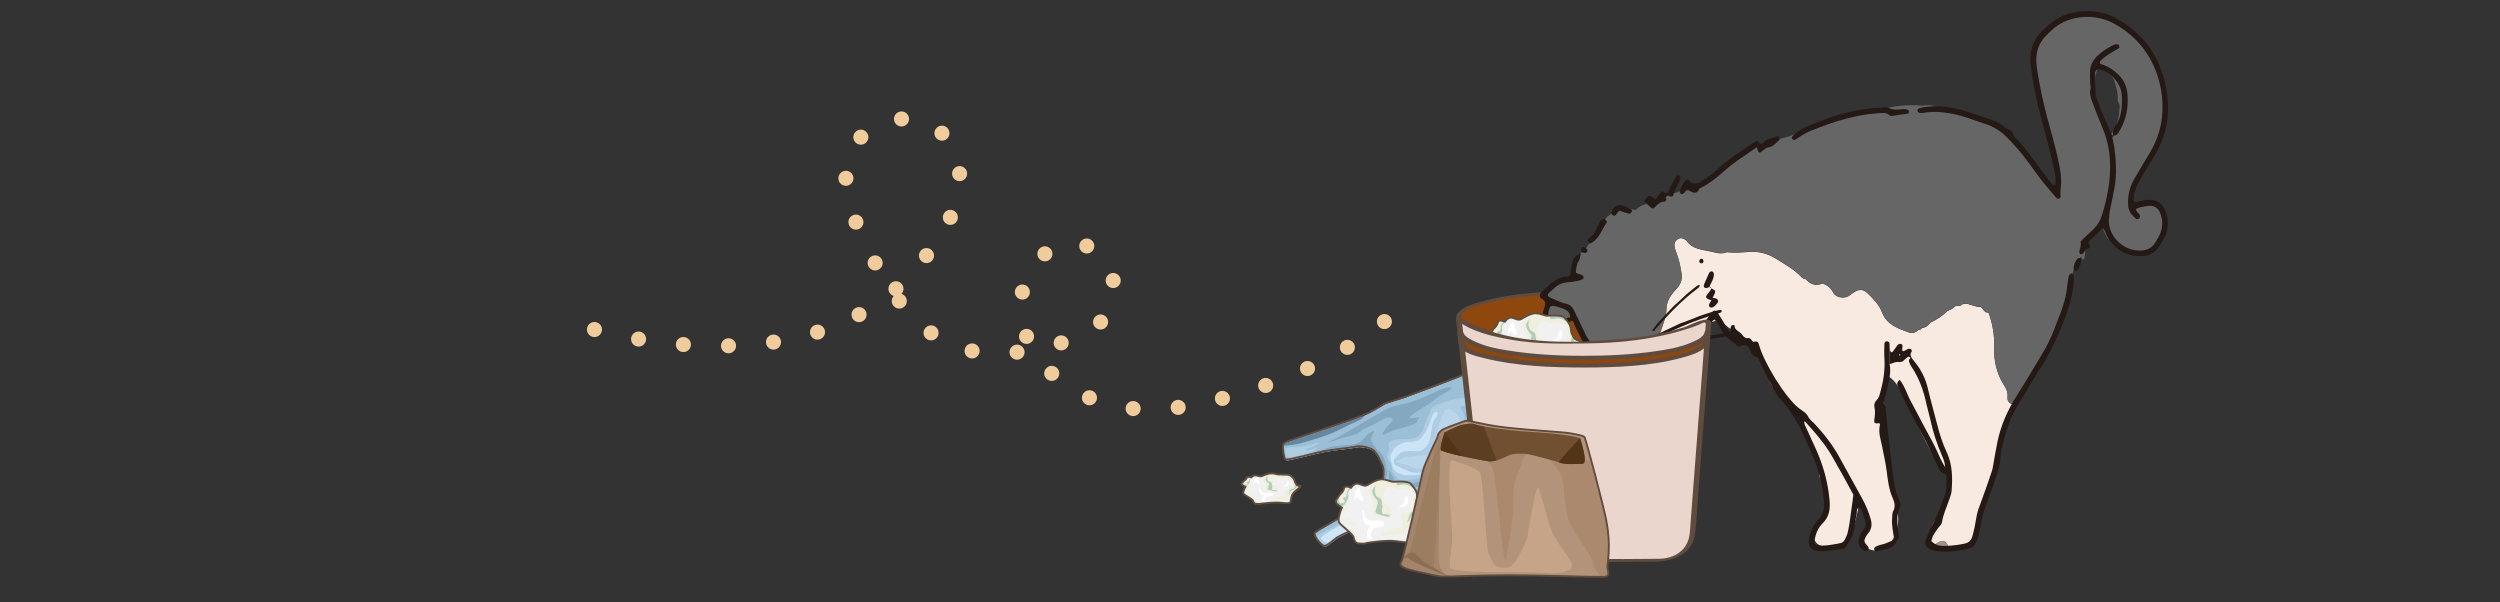 <?xml version="1.0" encoding="UTF-8"?>
<svg id="bg" xmlns="http://www.w3.org/2000/svg" viewBox="0 0 332.15 80">
  <rect x="0" y="0" width="332.15" height="80" fill="#333333" stroke="none"/>
  <defs>
    <style>
      .cls-1 {
        stroke: #604c3f;
        stroke-width: .25px;
      }

      .cls-1, .cls-2, .cls-3, .cls-4, .cls-5, .cls-6, .cls-7, .cls-8, .cls-9, .cls-10, .cls-11, .cls-12, .cls-13, .cls-14, .cls-15, .cls-16, .cls-17, .cls-18, .cls-19, .cls-20, .cls-21, .cls-22 {
        fill-rule: evenodd;
      }

      .cls-1, .cls-22 {
        fill: none;
        stroke-miterlimit: 10;
      }

      .cls-23 {
        fill: #f8eae1;
      }

      .cls-24 {
        fill: #ebd6cd;
      }

      .cls-25 {
        fill: #a19088;
      }

      .cls-26 {
        fill: #666;
      }

      .cls-27 {
        fill: #8e470c;
      }

      .cls-28 {
        fill: #241914;
      }

      .cls-29 {
        fill: #604c3f;
      }

      .cls-2 {
        fill: #5c3e22;
      }

      .cls-3 {
        fill: #523417;
      }

      .cls-4 {
        fill: #9b7d60;
      }

      .cls-5 {
        fill: #714f31;
      }

      .cls-6 {
        fill: #cfe6f7;
      }

      .cls-7 {
        fill: #cbe5f7;
      }

      .cls-8 {
        fill: #c5a487;
      }

      .cls-9 {
        fill: #ab896f;
      }

      .cls-10 {
        fill: #b1cdb9;
      }

      .cls-11 {
        fill: #a4846b;
      }

      .cls-12 {
        fill: #b3937a;
      }

      .cls-13 {
        fill: #aecde3;
      }

      .cls-14 {
        fill: #bad6ea;
      }

      .cls-15 {
        fill: #85a8c1;
      }

      .cls-16 {
        fill: #9cbfd8;
      }

      .cls-17 {
        fill: #8c6f53;
      }

      .cls-18 {
        fill: #f0efde;
      }

      .cls-19 {
        fill: #f0f1f0;
      }

      .cls-20 {
        fill: #fff;
      }

      .cls-21 {
        fill: #66879e;
      }

      .cls-22 {
        stroke: #f0cb9c;
        stroke-dasharray: 0 6;
        stroke-linecap: round;
        stroke-width: 2px;
      }
    </style>
  </defs>
  <g>
    <ellipse class="cls-27" cx="210.43" cy="42.2" rx="16.62" ry="3.37"/>
    <path class="cls-29" d="m193.45,42.3c.09,1.25,2.21,1.76,3.14,2.03,2.65.77,5.45,1.06,8.19,1.26,6.28.45,13.21.5,19.32-1.27.95-.28,3.01-.79,3.28-1.97s-1.54-1.76-2.32-2.03c-2.33-.82-4.85-1.13-7.3-1.37-3.66-.36-7.36-.42-11.03-.24-3.24.15-6.57.44-9.71,1.3-1.02.28-3.47.85-3.57,2.23-.02.3.71.16.72-.09.09-1.25,2.6-1.7,3.5-1.92,2.49-.61,5.07-.88,7.63-1.04,5.73-.37,11.8-.32,17.42.99.98.23,3.49.64,3.9,1.82s-2.15,1.81-2.89,2.01c-5.4,1.48-11.36,1.52-16.91,1.25-2.91-.14-5.85-.4-8.69-1.06-.98-.23-3.86-.72-3.96-2.11-.02-.24-.74-.09-.72.19Z"/>
  </g>
  <g>
    <g>
      <g>
        <path class="cls-23" d="m266.71,52.74c.09-.63-.2-1.15-.51-1.64-.94-1.5-1.31-3.15-1.25-4.89.06-1.61-.21-3.15-.75-4.66-.55.03-.71-.45-1-.76-.69.02-1.3-.29-1.95-.45-.18.03-.35.06-.53.09h-.01c-.26.32-.65.17-.97.27-.28.34-.68.49-1.06.67-.64.66-1.42,1.12-2.24,1.53-.28.36-.59.66-1.09.67-.09.21-.26.26-.47.27-.35.38-.83.5-1.26.34-1.46-.53-2.96-1.02-3.58-2.69-.38-1.01-1.15-1.75-1.88-2.49-.57-.57-1.14-.6-1.82-.18-.25.15-.46.36-.71.51-.67.41-1.76.21-2.09-.48-.3-.63-.8-.94-1.38-1.19-.89.4-1.63.15-2.25-.56-.28,0-.48-.17-.64-.35-.94-.99-2.13-1.62-3.26-2.34-1.14-.72-2.35-1.04-3.7-.93-.96.08-1.92.14-2.89.04-.77.32-1.5.05-2.25-.12-1.13-.25-2.34-.29-3.08-1.4-.04-.07-.13-.1-.2-.15-.3-.2-.61-.28-.94-.09-.36.21-.54.55-.48.95.05.37.18.73.32,1.08.33.82.47,1.68.62,2.55.12.75-.08,1.31-.52,1.86-.18.23-.39.44-.58.66-.52.63-.88,1.36-.9,2.17-.03,1.03-.42,1.95-.73,2.91-.31.94-.86,1.71-1.55,2.4-.57.57-1.13,1.13-2.06.92-.29-.06-.58.08-.66.44.02.12,0,.26.06.37.23.46,1.8,1.52,2.29,1.57.48.05.94-.02,1.31-.31.48-.38.94-.43,1.51-.2.67.27,1.21.05,1.62-.57.34-.52.76-1,1.13-1.5.15-.2.34-.42.37-.65.13-1.12.96-1.83,1.49-2.72.06-.1.17-.19.26-.27.19-.16.16-.66.39-.61.95.18,1.38-.71,1.77-.27,1.18,1.33,1.97,1.48,3.46,2.43,1.28.81,2.49,5.05,3.39,6.27.63.85,1.35,1.59,2.05,2.37.2.22.41.42.6.64.9,1.06,1.64,2.21,2.04,3.56.19.64.47,1.25.72,1.87.44,1.09.92,2.16.86,3.37-.02.32.09.6.38.74.55.28.6.74.57,1.28-.03.5-.06,1.01-.03,1.51.06,1.09-.14,2.07-.88,2.92-.19.22-.31.5-.46.74-.63,1.03-.29,2.06.86,2.36,1.13.3,3.2-.05,3.74-1.7.44-1.35.98-2.66,1.02-4.1,0-.11.06-.28.13-.3.21-.08.28.13.35.27.32.64.4,1.36.59,2.04.13.47.11.9-.07,1.35-.16.39-.3.79-.36,1.2-.15,1.01.46,1.7,1.46,1.77,1.04.08,1.76-.4,2.3-1.23.79-1.22,1.01-2.59.78-3.98-.22-1.35-.39-2.72-.78-4.05-.14-.48-.2-.98-.26-1.48-.16-1.2-.24-2.41-.47-3.59-.22-1.11-.19-2.24-.31-3.36-.13-1.28.04-2.6.06-3.9,0-.44.17-.82.31-1.21.1-.29.34-.33.58-.09.24.23.51.46.68.73.48.74.94,1.48,1.36,2.26.59,1.1,1.12,2.23,1.6,3.39.61,1.47,1.39,2.86,2.25,4.2.27.43.52.87.69,1.34.96.52,1.56,1.14,1.13,2.64-.48,1.67-1.16,3.34-2.14,4.79-.22.62-.45,1.24-.44,1.92.01.51.27.77.77.81.13-.09.26-.21.41-.28.66-.33.93-.21,1.3.56.59.02,1.17.03,1.76.06.34.02.66-.05.97-.2.33-.16.54-.37.58-.75.07-.67.27-1.3.5-1.93.94-2.46,1.66-4.98,2.27-7.53.63-2.68,1.36-5.33,2.39-7.88.08-.19.08-.41.12-.61-.47-.18-.79-.46-.71-1.03Z"/>
        <path class="cls-25" d="m257.12,72.32c.13-.09.26-.21.41-.28.66-.33.93-.21,1.3.56-.4,0-.8,0-1.21,0-.21,0-.39-.07-.5-.28Z"/>
        <path class="cls-26" d="m287.57,29.35c-.09-.36-.17-.73-.27-1.09-.2-.72-.72-1.11-1.43-1.25-.86-.17-1.67-.06-2.39.46-.16-.04-.28-.14-.34-.3.19-.37.04-.69-.12-1.02.16-.5.33-1,.49-1.51.16-.21.32-.42.35-.69.53-.75,1.07-1.49,1.58-2.25.21-.31.42-.63.44-1.02.16-.23.31-.45.31-.75.43-.56.58-1.26.87-1.89.5-1.07.65-2.2.49-3.37.17-.44.21-.86-.09-1.27-.08-2.39-.64-4.62-2.11-6.55-.86-1.13-1.82-2.18-2.9-3.1-1.27-1.09-2.77-1.68-4.46-1.69-.46,0-.92,0-1.38,0-.49-.44-.56-.43-1.02.17.14.3.22.61.28.95.02.14.06.25.11.33-.05-.08-.08-.19-.11-.33-.06-.33-.13-.65-.28-.95-.96.23-1.89.51-2.64,1.19.06.03.11.07.16.11-.05-.04-.1-.08-.16-.11-.59.19-1.02.7-1.64.86-.11.03-.22.14-.27.24-.27.55-.75,1-.77,1.66h0c-.03.15-.06.29-.09.44.02.25.03.49.06.73,0,.03.03.06.06.09.03.03.07.05.1.06.02,0,.04,0,.06,0-.02,0-.04,0-.06,0-.03,0-.07-.03-.1-.06-.03-.03-.06-.06-.06-.09-.03-.24-.04-.49-.06-.73-.19.19-.21.43-.23.68-.06.82.04,1.63.28,2.42-.05.25.04.48.12.72,0,.08-.03.16-.03.25.08,1.54.56,3,.81,4.5.09.56.7.84.79,1.38.08.53.11,1.07.51,1.49-.02.35-.06.71.2,1.01-.06.53.15,1.01.27,1.51-.08.33,0,.66.05.98.12,1.02.23,2.05.35,3.08-.1.17-.21.34-.31.51-.17.02-.33-.03-.45-.16-.22-.25-.44-.49-.64-.75-1-1.31-1.99-2.64-2.99-3.95-.13-.17-.24-.42-.53-.36.02-.02.04-.04.04-.05,0-.06-.03-.12-.05-.18-.03-.15-.11-.24-.27-.26,0,0,0,0,0,0,0-.17-.11-.27-.24-.35-.19-.3-.42-.55-.72-.72-.19-.3-.41-.58-.73-.75-.37-.55-.86-.92-1.53-1.03-.38-.26-.66-.69-1.19-.69-.67-.25-1.3-.63-2.04-.66-.13-.05-.27-.1-.4-.14-.72-.42-1.53-.46-2.33-.48-.14-.13-.3-.15-.47-.12-.98-.3-1.94-.67-3-.46-2.09-.19-4.13.04-6.12.68-.16,0-.33,0-.49,0-.14-.04-.24.01-.32.13-.07-.02-.13-.01-.18.04-1.07.02-2.08.26-3.05.71-.23-.03-.47-.08-.7-.1-.31-.02-.53.11-.65.41-.44.11-.87.22-1.31.35-.43.12-.87.24-1.18.61-.16.03-.34.12-.47.07-.5-.17-.94-.05-1.38.18-.21.11-.43.2-.65.31-.39.38-.87.58-1.38.72-1.04.28-2.09.56-3.12.88-.87.27-1.74.55-2.43,1.19-.08,0-.15.03-.19.1-1.15.59-2.2,1.32-3.23,2.1-.59.45-1.24.83-1.68,1.45-.15.08-.31.13-.43.23-.51.43-1.01.7-1.68.28-.26-.16-.57-.04-.78.22-.49.59-1.04,1.08-1.88,1.06-.04,0-.08.03-.12.05-.46.15-.78.64-1.36.54-.54-.09-.78.6-1.33.53-.56.44-1.36.41-1.86.98-.12.14-.3.14-.46.1-.24-.06-.48-.13-.73-.19-.63-.15-1.24-.25-1.66.44-.07.12-.28.17-.43.24-.6.28-1.03.75-1.22,1.36-.3.95-.91,1.68-1.55,2.39-.19.21-.45.38-.53.68-.08.02-.12.08-.14.16-.75.44-1.15,1.16-1.56,1.88-.23.41-.27.86-.28,1.32-.01.32.3.68-.01.93-.25.19-.6.25-.92.34-.56.16-1.12.29-1.67.46-.27.08-.54.21-.78.37-.24.15-.25.41-.15.66-.1.06-.23.11-.31.19-.23.27-.18.48.11.54.38.08.87-.03.9.59-.37.45-.72.92-.82,1.52-.07.43.12.85.48.9,1,.13,2,.22,2.79-.62.16,0,.32.02.47.02,0,0,0,0,0-.01,0,0,0,0,0,.01.2.59.41,1.17.6,1.77.28.88.84,1.5,1.67,1.91,1.12.55,2.21,1.13,3.33,1.68.57.28,1.17.43,1.81.26.08-.36.38-.5.66-.44.94.2,1.5-.35,2.06-.92.69-.69,1.24-1.46,1.55-2.4.31-.95.7-1.87.73-2.91.02-.81.38-1.54.9-2.17.19-.23.39-.43.58-.66.44-.54.64-1.11.51-1.86-.15-.87-.29-1.73-.62-2.55-.14-.35-.27-.71-.32-1.08-.06-.4.12-.74.48-.95.33-.19.65-.12.94.09.07.05.15.09.2.15.74,1.1,1.96,1.15,3.08,1.4.05-.18.08-.37.1-.55-.02.18-.05.36-.1.55.74.17,1.48.44,2.25.12.96.1,1.93.04,2.89-.04,1.35-.11,2.57.21,3.7.93,1.13.72,2.32,1.35,3.26,2.34.17.18.37.35.64.35.01-.15,0-.28-.02-.41.02.13.03.27.02.41.62.7,1.36.95,2.25.56.58.26,1.08.56,1.38,1.19.32.68,1.42.88,2.09.48.25-.15.46-.36.71-.51.69-.42,1.26-.39,1.82.18.74.74,1.51,1.48,1.88,2.49.62,1.67,2.12,2.16,3.58,2.69.43.16.91.04,1.27-.34-.2-.12-.33-.27-.44-.44.11.17.24.32.44.44.21,0,.38-.05.47-.27.5,0,.81-.3,1.09-.67.81-.41,1.6-.87,2.24-1.53h0c.38-.18.78-.33,1.06-.67.32-.1.71.05.97-.26h.01c.18-.04.35-.07.53-.1.65.16,1.26.48,1.95.45.29.31.46.79,1,.76.54,1.51.8,3.05.75,4.66-.06,1.74.31,3.39,1.25,4.89.31.49.6,1.01.51,1.64-.08.56.23.85.71,1.03.29-.06.55-.15.69-.44.25-.51.49-1.03.73-1.54.2-.22.4-.43.46-.73.6-.57.98-1.29,1.33-2.02.49-.28.6-.79.76-1.26-.16-.02-.3-.05-.44-.11.14.05.28.09.44.11.91-1.21,1.61-2.53,2.02-4,.31-.26.55-.55.35-.98.41-.78.6-1.63.84-2.46.19-.67.48-1.33.46-2.05.19-.65.44-1.3.31-2,.2-.82.67-1.49,1.1-2.19-.01.09.02.16.1.2,0,.17.12.2.25.2.1,0,.14-.08.12-.18.04-.37.09-.74.13-1.11.07-.71.2-1.39.84-1.85.23-.17.41-.41.47-.71.27-.15.36-.45.55-.67.12-.14.33-.11.38.05.06.2.09.41.16.6.24.62.48,1.25,1.18,1.52.22.36.66.03.9.3.23.26.55.37.84.53.18.1.37.19.56.29,1.31.66,2.44.18,3.19-.64.25-.28.46-.6.73-.85.74-.66.92-1.46.69-2.39Zm-3.75-14.67s0,0,0,0c-.03.02-.06.04-.1.05.03-.02.07-.03.1-.05Zm-13.23-7.23s-.03.02-.05.03c.02,0,.04-.02.05-.03.12-.21.25-.43.3-.66-.06.23-.19.45-.3.66Zm1.14-.36c.07-.05.15-.08.23-.1-.08.02-.15.05-.23.1-.06.04-.1.08-.14.12.04-.05.09-.09.14-.12Zm1.06.81c-.16.1-.35.14-.54.18-.13.02-.26.04-.39.05.13-.02.26-.03.39-.05.19-.03.38-.08.54-.18.11-.06.21-.15.29-.27-.08.12-.18.2-.29.27Zm-.11-.92c-.15-.22-.23-.45-.25-.68.03.24.11.47.25.68.29.01.49.14.5.45-.02-.32-.21-.44-.5-.45Zm-64.64,33.79h0c-.21-.06-.42-.12-.63-.18.21.06.42.12.63.18Zm8.05,4.7c-.04.1-.07.21-.08.32h0c0-.11.03-.22.08-.32Zm.96,1.35c-.15-.01-.3-.05-.43-.11.13.06.27.09.43.11.11,0,.22,0,.32-.05-.1.04-.21.06-.32.05Zm.76-.52c.04-.11.07-.24.07-.38h0c0,.14-.03.27-.07.38Zm8.36-18.29c-.23.1-.41.23-.52.39.1-.16.29-.29.52-.39.06,0,.13.01.18.04-.05-.03-.12-.04-.18-.04Zm12.43-.26c-.1,0-.2-.01-.28-.05-.08-.04-.15-.1-.2-.2-.08-.04-.14-.1-.18-.15.05.06.11.11.18.15.05.1.12.17.2.2.08.04.18.05.28.05.08.17.19.3.32.39-.13-.09-.24-.23-.32-.39Zm3.74,1.93c-.27.26-.38.35-.56.32.18.03.28-.07.56-.33.19-.06.35-.15.44-.31-.09.16-.24.26-.44.32Zm6.27,1.1c-.25.1-.42.28-.49.53.07-.25.24-.44.49-.53.02-.07.05-.12.09-.16-.04.04-.07.09-.09.16Zm5.88,3.37c-.29.04-.58.07-.87.14.28-.06.58-.09.86-.14.03-.08.06-.15.08-.23-.02.08-.05.16-.08.23Zm.34-.17c-.08.08-.17.16-.25.25.08-.08.17-.16.25-.25h0c.16,0,.32,0,.48,0-.16,0-.32,0-.48,0Zm1.31,2.77s.06-.08.08-.11h0s-.05.07-.08.11Zm3.34-15.98h0c-.21-.14-.41-.29-.5-.54.08.26.29.4.5.54Zm-1.25,19.93c0,.09.01.16.05.23-.04-.07-.06-.14-.05-.23Zm.97-.55c-.13,0-.24,0-.35,0,.1-.01.22-.01.35,0,.09,0,.17.02.23.05-.06-.03-.14-.04-.23-.05Zm1.02-19.12h0c.17.05.34.08.51.12-.17-.03-.34-.07-.51-.12Zm4.08,13.95c-.49,0-.9-.32-1.04-.75.14.43.55.75,1.04.75.08,0,.17,0,.25-.02-.08.01-.16.01-.25.02Zm5.4,11.47c.02.08.05.15.08.23-.04-.07-.07-.15-.08-.23-.02-.09-.03-.16-.05-.23.01.07.03.14.05.23Zm-.67-.76c.2.02.32.03.41.08.08.05.13.13.17.28-.04-.15-.09-.23-.17-.28-.08-.05-.21-.06-.41-.08-.09,0-.17-.02-.25-.04.08.02.17.03.25.04Zm-1.56,3.85c.07,0,.13,0,.15.03.25.28.57.48.88.69-.31-.21-.63-.41-.88-.69-.03-.03-.09-.04-.15-.03Zm.28-2.86c-.09-.18-.19-.33-.34-.46.15.13.25.28.34.46Zm.39-1.39c.13.12.26.22.41.28-.15-.06-.28-.16-.41-.28-.12-.12-.25-.22-.38-.33.13.11.26.21.38.33Zm-1.44-.5c.05-.15.16-.25.28-.28-.12.03-.23.12-.28.28-.05.15-.08.27-.09.39.01-.12.04-.25.09-.39Zm7.04-29.68c0,.06,0,.12,0,.18-.02.26-.03.52-.05.78.02-.26.03-.52.05-.78.01-.06.02-.12,0-.18.01-.03.03-.06.04-.09-.01.03-.03.06-.04.09Zm.07-1.53h0c-.06-.24-.05-.46,0-.67-.05.21-.07.44,0,.67Zm.87-4.25c-.07-.1-.15-.2-.22-.3-.22-.59-.43-1.19-1.01-1.49.58.3.79.9,1.01,1.49.07.1.15.2.22.3h0Zm3.95-.18c-.04-.06-.07-.12-.11-.15.04.04.08.1.11.15Zm1.4-2.68c-.08.05-.17.07-.23.04-.08-.05-.17-.11-.24-.18-.23-.21-.43-.52-.56-.85.13.34.33.64.56.85.08.07.16.13.24.18.06.03.15.01.23-.04Zm-.89.76c-.14.05-.21.03-.29-.08.08.11.15.13.29.08Zm2.42.48s.08-.02.12-.03c-.04,0-.08.03-.12.03-.12,0-.23.01-.33.04.1-.03.21-.04.33-.04Zm-2.29-3.67c.09.18.19.36.29.53-.1-.18-.2-.35-.29-.53-.01-.02-.05-.03-.09-.03.04,0,.08.01.09.03Zm-.4.1s.04-.05.07-.08c.03-.02.08-.04.11-.07h0s-.07.04-.11.07c-.03.02-.06.05-.07.08-.03.1-.05.2-.05.31,0-.11.03-.21.05-.31Zm-.97,1.87c-.14-.23-.2-.51-.17-.84-.03.33.04.61.17.84Zm-.26-1.14c-.06-.09-.15-.15-.25-.18-.12-.03-.24-.06-.36-.09.12.03.24.06.36.09.1.03.19.09.25.18Zm-2.35-.04s-.02.04-.02.06c0-.02.01-.04.02-.06Zm1.01,26.69h0,0s0,0,0,0Zm1.34-23.39c-.08-.25-.17-.49-.29-.72.11.23.21.47.29.72.03.11.07.22.12.31-.05-.09-.09-.19-.12-.31Zm3.27,9.03c-.1.18-.21.35-.37.6-.96-.98-1.35-2.22-1.93-3.34-.1.04-.21.09-.31.13.1-.04.21-.09.31-.13,0-.68-.02-1.36-.35-1.99.04-.71.08-1.42.11-2.13.02-.39.15-.73.32-1.07.41-.12.82-.13,1.23-.03.3.43.6.86.91,1.29.26.88.59,1.74.53,2.69-.02.27.17.55.26.83-.02,1.1-.18,2.16-.71,3.15Zm1.09-9.61c.11-.1.19-.23.21-.37-.02.14-.1.27-.21.37Z"/>
      </g>
      <g>
        <path class="cls-28" d="m280.79,18.04c-.23.16-.11.37-.07.56.31,1.4.42,2.82.41,4.25-.02,1.56-.38,3.07-.7,4.59-.11.53-.2,1.07-.24,1.61-.18,2.24,1.87,4.37,4.3,4.24.76-.04,1.38-.32,1.8-.98.29-.46.59-.92.77-1.44.3-.83.28-1.65-.02-2.46-.32-.85-.87-1.18-1.76-1.04-.5.08-1,.14-1.46.37-.1.42.35.52.46.82.06.16.06.33-.08.46-.15.14-.31.11-.45,0-.57-.46-.97-.99-1.01-1.79-.06-1.22.19-2.34.78-3.38.66-1.17,1.36-2.31,2.05-3.46.56-.94,1.01-1.92,1.32-2.98,1.23-4.22,0-11.21-6.28-14.41-2.24-1.14-5.81-1.14-8.09,1.08-.12.12-.24.23-.37.35-1.33,1.18-1.79,2.62-1.55,4.41.38,2.75,1,5.44,1.75,8.1.51,1.82,1,3.63,1.34,5.49.15.84.21,1.66.11,2.5-.04.37-.09.75-.02,1.12.02.09-.06.25-.14.31-.15.1-.33.05-.45-.08-.57-.67-1.15-1.33-1.7-2.02-1.24-1.53-2.27-3.22-3.61-4.68-.42-.46-.84-.94-1.29-1.38-.78-.77-1.67-1.37-2.75-1.71-1.48-.46-2.9-1.09-4.44-1.37-1.25-.23-2.49-.36-3.75-.14-.16.03-.33.05-.5.04-.18,0-.32-.09-.39-.27-.06-.16.11-.36.36-.41,1.76-.4,3.51-.21,5.23.21.69.17,1.36.4,2.04.62.68.22,1.35.46,2.02.69.68.23,1.35.47,1.86,1,.11.12.26.21.42.27.41.16.74.36.84.84.03.15.19.27.3.39,1.59,1.68,2.86,3.61,4.27,5.44.2.26.42.52.64.77.04.04.16.05.22.03.06-.03.13-.11.13-.18.02-.29.05-.59,0-.87-.11-.7-.22-1.41-.39-2.1-.58-2.27-1.19-4.54-1.78-6.81-.52-1.99-.87-4.01-1.13-6.05-.21-1.7.25-3.14,1.43-4.37,1.19-1.23,2.51-2.23,4.24-2.56,1.91-.36,3.75-.24,5.5.68,3.69,1.94,5.92,4.99,6.77,9.04.71,3.38.25,6.58-1.62,9.54-.63.99-1.21,2.01-1.81,3.02-.41.69-.71,1.42-.8,2.23-.07.65.05.81.65.61.31-.11.65-.15.98-.2,1.24-.18,2.15.33,2.59,1.49.44,1.15.41,2.31-.12,3.42-.22.45-.49.88-.76,1.3-.52.79-1.29,1.18-2.22,1.23-2.06.12-3.89-.98-4.78-2.85-.12-.26-.22-.53-.33-.78-.31-.1-.39.15-.52.28-.42.41-.82.84-1.26,1.23-.28.25-.29.45-.08.74.05.07-.02.33-.05.33-.49.04-.64.47-.91.77-.04.04-.16.05-.23.03-.14-.03-.21-.16-.2-.28.04-.43.29-.83.17-1.31-.03-.12.22-.33.37-.47.45-.44.92-.86,1.37-1.29.52-.51.87-1.12,1.09-1.81.88-2.83,1.37-5.71.92-8.68-.16-1.04-.45-2.04-.87-3.01-.48-1.12-.91-2.25-1.34-3.39-.21-.55-.38-1.1-.22-1.72.06-.23-.04-.49-.05-.74-.02-.54-.05-1.09-.02-1.63.03-.74.36-1.38.87-1.9.65-.66,1.43-1.16,2.26-1.57.14-.07.32-.09.48-.09.12,0,.24.07.27.21.03.13.03.26-.09.34-.21.13-.43.25-.65.38-.61.37-1.22.74-1.73,1.25-.19.18-.15.41.1.48.87.25,1.59.74,2.23,1.35.76.73,1.16,1.63,1.24,2.68.15,1.85-.23,3.58-1.26,5.15-.16.25-.39.29-.64.31-.15-.49.02-.92.29-1.3.85-1.21.91-2.59.86-3.98-.06-1.56-1.31-3.06-2.82-3.49-.43-.12-.76.09-.76.56,0,.92.04,1.84.1,2.75.01.24.13.48.21.72.54,1.59,1.28,3.09,1.94,4.63.02.05.13.07.2.1Z"/>
        <path class="cls-28" d="m254,47.58c.35.47.73.91,1.04,1.4.46.75.83,1.54,1.04,2.41.4,1.71.89,3.41,1.32,5.11.31,1.22.69,2.42,1.23,3.56.79,1.66.79,3.41.66,5.18-.03.41-.21.81-.34,1.21-.32.95-.77,1.85-.92,2.86-.06.39-.39.64-.6.94-.36.52-.76,1.01-.82,1.65.55.56,1.21.66,1.95.63.84-.04,1.66-.13,2.48-.31.67-.15.91-.56,1.05-1.09.19-.73.35-1.47.46-2.21.09-.63.27-1.22.5-1.81.56-1.49,1.08-3,1.59-4.51.14-.43.18-.9.27-1.35.16-.87.3-1.74.48-2.6.46-2.16,1.33-4.14,2.51-6,1.17-1.84,2.28-3.72,3.4-5.59.61-1.01,1.14-2.05,1.56-3.15.63-1.69,1.4-3.33,1.69-5.13.08-.54.15-1.08.22-1.62.03-.25.06-.51.23-.71.08-.09.2-.17.33-.09.06.04.15.1.16.16.03.25.05.5.04.75-.09,1.43-.41,2.82-.89,4.17-1,2.82-2.22,5.52-3.88,8.01-.91,1.36-1.68,2.81-2.56,4.19-1.19,1.87-1.8,3.96-2.29,6.09-.16.69-.09,1.41-.27,2.11-.48,1.92-1.2,3.75-1.9,5.59-.19.51-.34,1.02-.42,1.57-.12.78-.29,1.56-.49,2.33-.09.36-.3.69-.47,1.02-.12.23-.32.39-.57.46-1.47.42-2.96.59-4.47.41-.25-.03-.5-.1-.73-.19-.75-.29-.97-.7-.67-1.46.33-.85.72-1.69,1.15-2.5.57-1.08.92-2.25,1.35-3.38.29-.77.16-1.58.18-2.37,0-.18-.1-.33-.27-.38-.52-.14-.69-.58-.89-1-.43-.91-.82-1.84-1.28-2.73-.88-1.71-1.82-3.4-2.71-5.11-.46-.89-.86-1.82-1.3-2.72-.17-.35-.11-.64.25-.91.69.86.97,1.94,1.49,2.88.53.95,1.02,1.93,1.53,2.89.49.93.99,1.85,1.49,2.77.51.95.83,1.99,1.52,3.05-.03-.64-.22-1.06-.4-1.48-.69-1.58-1.22-3.21-1.58-4.9-.14-.66-.35-1.3-.49-1.95-.37-1.78-.97-3.46-1.98-4.98-.14-.21-.26-.43-.34-.67-.08-.22.05-.4.23-.54l.09.02h.09Z"/>
        <path class="cls-28" d="m229.91,43.6c.03-.07.07-.19.11-.31.05-.12.43-.15.43-.04.01.61.57.74.89,1.07.12.12.2.27.3.4.1.14.24.28.41.23.35-.12.55.03.72.31.1.18.26.15.44.12.25-.05.4.09.46.32.61,2.39,3.51,7.12,5.34,8.54.46.35.98.59,1.25,1.17.15.32.5.56.76.83,1.29,1.38,2.46,2.86,3.37,4.52.98,1.8,1.99,3.59,2.97,5.39.49.88.88,1.8,1.17,2.77.21.7.16,1.32-.29,1.9-.13.17-.26.33-.36.51-.27.51-.24.71.23,1.19.19.19.2.33.06.52-.15.2-.34.21-.55.09-.6-.36-.8-.81-.66-1.48.09-.46.28-.87.6-1.23.34-.38.4-.81.23-1.29-.1-.27-.17-.56-.28-.83-.13-.32-.13-.87-.57-.8-.34.05-.2.58-.27.89-.11.49-.25.99-.26,1.48-.04,1.1-.63,1.95-1.19,2.82-.08.12-.26.22-.41.24-.83.12-1.66.23-2.49.3-.37.03-.76,0-1.12-.09-.63-.15-.97-.67-.88-1.32.13-1.02.47-1.98,1.2-2.71.75-.76.92-1.63.81-2.65-.21-2.1-.71-4.12-1.56-6.06-.45-1.04-.91-2.07-1.38-3.1-.31-.69-.7-1.33-1.1-1.97-.54-.84-1.1-1.65-1.82-2.36-.59-.59-1.02-1.89-1.54-2.54-.08-.1-1.32-2.93-1.41-2.94-.78-.11-.88-.78-1.2-1.31-.18-.3-.58-.44-.98-.23-.38.19-.66.01-.83-.32-.34-.63-.64-1.27-.6-2.07Zm9.84,12.35l-.05.03.07-.02c-.12.26.01.48.12.71.48,1.03.95,2.05,1.41,3.08.96,2.16,1.58,4.41,1.78,6.77.1,1.14-.06,2.15-.92,3-.61.6-.93,1.39-1.07,2.23-.07.44.06.64.48.7.8.11,1.58-.04,2.37-.18.96-.17.98-.15,1.36-.99.14-.3.22-.63.28-.96.11-.53.19-1.07.26-1.61.14-.99.27-1.99.4-2.98-.46-.85-.91-1.7-1.38-2.54-.43-.77-.88-1.53-1.3-2.3-.82-1.48-1.86-2.78-2.98-4.04-.28-.31-.56-.62-.84-.93Z"/>
        <path class="cls-28" d="m210.08,33.52c-.14.41-.11.85-.39,1.24-.18.25-.21.63-.27.96-.11.57-.09.57.61.76.04.01.09.01.12.04.09.08.21.15.24.25.05.19-.09.32-.24.39-.19.08-.4.13-.6.17-.41.07-.83.16-1.24.18-.76.03-1.38.33-1.9.86-.26.27-.62.44-.79.78.04.26.24.34.43.42.46.21.92.42,1.38.6.43.17.97.19,1.28.48.37.36.56.91.8,1.4.41.82.79,1.66,1.2,2.49.26.54.63.98,1.11,1.34.51.39,1.04.68,1.72.63.63-.04,1.25.13,1.86.29,1.14.3,2.09.88,2.64,1.96.21.42.41.4.77.21.37-.19.72.02,1.05.23.47.3.61.28.96-.05.45-.41.71-.92.81-1.52,0-.05.13-.08.2-.1.1-.03.17.02.18.12.02.12.06.26.03.37-.13.44.06.57.47.65.28.06.31.41.07.58-.76.53-1.52,1.05-2.39,1.38-.27.1-.57.18-.85.2-.67.05-1.25-.12-1.54-.81-.1-.23-.24-.44-.34-.67-.4-.92-1.12-1.44-2.04-1.72-.6-.18-1.22-.35-1.85-.33-1.52.05-2.5-.81-3.28-1.97-.37-.55-.62-1.18-.92-1.78-.13-.26-.23-.54-.36-.8-.06-.12-.2-.2-.29-.11-.71.64-1.62.62-2.47.73-1.05.14-1.47-.34-1.32-1.41.04-.29.07-.59.18-.86.22-.58.38-1.09-.35-1.46-.24-.12-.23-.61-.01-.79,1.01-.85,1.85-1.97,3.34-2.09.51-.04.52-.11.6-.63.02-.17.04-.33.06-.5.01-.12.03-.25.05-.37.18-.96.43-1.27,1.35-1.68l-.03-.03Zm-1.47,8.68c0-.81-.49-1.06-1.14-1.27-1.57-.49-1.59-.5-1.82,1.11-.06.44.12.64.56.57.78-.12,1.55-.27,2.4-.42Z"/>
        <path class="cls-28" d="m251.06,48.41c.19,1.01-.05,1.99-.25,2.96-.11.53-.29,1.05-.41,1.57-.08.35-.27.71.09,1.05.09.09.04.32.06.48.08.79.14,1.58.23,2.37.19,1.74.37,3.49.59,5.22.19,1.53.32,3.08,1.01,4.5.13.27.17.57.04.85-.48,1-.35,2.04-.24,3.08.03.29.09.58.11.87.01.18-.09.31-.25.4-.12-.02-.25-.04-.37-.07-.14-.95-.37-1.89-.28-2.87.03-.29,0-.62.12-.86.34-.62.23-1.17-.05-1.79-.5-1.12-.64-2.34-.79-3.54-.13-1.09-.39-2.14-.59-3.21-.18-.98-.56-1.93-.32-2.96.06-.24-.14-.25-.31-.22-.34.07-.48-.11-.44-.41.08-.58.17-1.15.03-1.74-.08-.33.03-.68.29-.93.32-.32.4-.73.51-1.13.4-1.46.63-2.95.52-4.47-.04-.63-.01-1.26,0-1.88,0-.19.15-.33.31-.34.16-.01.34.09.37.28.03.2,0,.41.01.62,0,.72.01,1.44.02,2.17Z"/>
        <path class="cls-28" d="m250.15,14.27c.25,0,.55-.07.74.04.64.36,1.28.25,1.95.18.2-.02.41.03.61.09.12.03.19.16.17.3-.01.07-.06.19-.11.2-.74.12-1.48.23-2.22.33-.07.01-.18-.02-.23-.07-.49-.49-1.1-.31-1.67-.28-1.38.08-2.73.36-4.07.7-1.62.41-3.19,1-4.74,1.62-.74.29-1.4.74-2.06,1.18-.16.11-.32,0-.42-.14-.09-.13-.02-.25.06-.34.54-.61,1.25-.99,1.97-1.3,1.88-.81,3.8-1.51,5.81-1.95,1.39-.31,2.79-.51,4.22-.54Z"/>
        <path class="cls-28" d="m233.39,19.56c-.58.41-1.15.84-1.75,1.22-1.06.69-2.05,1.46-2.98,2.3-.78.7-1.62,1.33-2.56,1.81-.11.06-.27.1-.31.19-.28.65-.74.62-1.22.31-.39-.25-.61-.09-.81.23-.04.06-.13.12-.2.14-.07.03-.19.05-.23,0-.08-.08-.2-.22-.18-.3.16-.57.48-1.06.83-1.53.1-.13.31-.13.44.03.52.64,1.14.46,1.68.11.73-.48,1.46-1,2.1-1.6,1.45-1.35,3.13-2.39,4.75-3.5.24-.16.49-.38.75-.03-.1.2-.2.4-.31.61Z"/>
        <path class="cls-28" d="m227.86,42.46c-.25.03-.34.22-.47.39-.6.81-1.2,1.61-1.81,2.41-.16.21-.27.41-.28.67-.01.26-.16.47-.37.63-.13.11-.29.23-.45.17-.2-.08-.08-.26-.06-.42.15-.84.57-1.52,1.12-2.17.51-.6.91-1.3,1.37-1.95.17-.24.35-.47.54-.69.27-.3.51-.3.71,0,.35.52.71,1.04.99,1.6.4.77.93,1.38,1.67,1.83.14.08.26.21.36.33.04.05.03.16,0,.24-.03.13-.13.21-.27.21-.22,0-.41-.06-.59-.18-.71-.47-1.29-1.06-1.69-1.82-.23-.44-.45-.89-.8-1.25Z"/>
        <path class="cls-28" d="m251.06,48.41c0-.72-.01-1.44-.02-2.17.03.12.04.25.09.36.07.15.18.31.35.12.21-.25.37-.54.57-.8.13-.17.31-.29.53-.21.26.1.19.3.16.51-.05.47.03.52.43.33.11-.05.2-.15.32-.19.11-.03.25-.04.35,0,.16.09.21.29.11.42-.21.29-.09.53.04.78h-.09s-.09-.02-.09-.02c-.1-.06-.15-.23-.3-.13-.17.11-.34.23-.47.38-.23.27-.47.34-.85.3-.37-.04-.76.19-1.15.29Zm1.44-1.23c-.03-.05-.06-.11-.09-.16-.03.03-.08.06-.08.08.01.06.05.11.07.17.03-.03.06-.05.09-.09Z"/>
        <path class="cls-28" d="m233.39,19.56c.1-.2.2-.4.31-.61.16.16.34.27.52.05.47-.6,1.21-.65,1.85-.88.09-.03.26.02.32.1.12.14.09.33-.05.44-.43.37-.79.87-1.42.93-.28.03-.43.21-.62.36-.6.48-.62.47-.91-.39Z"/>
        <path class="cls-28" d="m221.34,26.28c.09.23.02.5-.18.5-.59.01-.95.38-1.3.76-.19.21-.35.2-.52.05-.3-.27-.59-.56-.87-.83.05-.13.06-.21.11-.27.48-.59.48-.58,1.15-.18.1.06.23.09.34.13.01-.04.02-.08.04-.12.2-.28.38-.57.61-.82.12-.13.29-.06.4.08-.01.26-.06.54.22.71Z"/>
        <path class="cls-28" d="m217.31,45.18s.06,0,.08,0c.33.11.59.7.43,1.02-.03.07-.1.14-.17.16-.13.05-.27.06-.4.08-.42.07-.52,0-.67-.41-.08-.23-.09-.28.23-.39.19-.07.24-.2.31-.34.04-.08.1-.13.19-.13Z"/>
        <path class="cls-28" d="m211.3,32.32c-.16.01-.38-.24-.35-.35.03-.12.06-.28.14-.33.71-.39.94-1.13,1.29-1.78.12-.22.21-.45.37-.64.14-.17.36-.19.55-.04.13.11.24.28.14.43-.62.86-.91,1.96-1.86,2.58-.1.06-.22.1-.27.13Z"/>
        <path class="cls-28" d="m227.34,38.3c.61.31.62.32.43.8-.06.15-.15.29-.24.47.2.04.37.04.51.11.23.1.29.33.17.52-.19.28-.41.54-.73.65-.1.03-.26,0-.34-.07-.07-.07-.1-.24-.07-.33.07-.19.19-.35.31-.56-.15-.05-.27-.07-.38-.12-.34-.16-.4-.3-.25-.55.19-.31.53-.53.6-.92h-.01Z"/>
        <path class="cls-28" d="m251.66,71.69c.12.02.25.04.37.07-.25.68-.73,1.08-1.45,1.19-.37.06-.72.19-1.08.27-.21.04-.44.04-.49-.23-.04-.24.15-.36.35-.43.15-.06.31-.14.47-.17.66-.11,1.24-.43,1.84-.69Z"/>
        <path class="cls-28" d="m215.12,27.98c-.15.2-.3.4-.46.58-.08.09-.21.13-.34.06-.17-.08-.24-.23-.2-.4.14-.69.71-1.12,1.35-.95.43.11.84.33,1.24.53.07.04.13.22.1.32-.03.1-.15.2-.25.24-.11.04-.25.02-.36-.02-.35-.11-.7-.23-1.08-.36Z"/>
        <path class="cls-28" d="m221.63,25.56c.24-.76.69-1.41,1.06-2.11.08-.15.27-.22.43-.1.08.06.14.2.15.32,0,.12-.04.25-.09.36-.3.63-.69,1.23-.88,1.92-.06.22-.36.22-.69.02,0-.14.02-.28.03-.41Z"/>
        <path class="cls-28" d="m227.35,38.29c-.14-.3-.33-.1-.5-.05-.17.06-.35.04-.45-.1-.06-.08-.05-.25,0-.35.2-.49.43-.98.65-1.47.07-.15.17-.3.37-.26.26.05.29.26.28.48-.02.51-.3.94-.51,1.38-.08.17-.04.31.15.38,0,0,.01-.01.01-.01Z"/>
        <path class="cls-28" d="m275.72,35.99c-.06-.05-.16-.08-.18-.14-.12-.5.19-1.29.59-1.55.12-.08.42.04.4.17-.06.54-.18,1.06-.58,1.47-.05.05-.15.03-.23.05Z"/>
        <path class="cls-28" d="m210.1,33.54c-.01-.12-.06-.25-.04-.37.05-.33.25-.43.51-.3.26.14.41.43.29.59-.15.2-.35.16-.56.1-.08-.02-.16-.03-.24-.05,0,0,.03.03.03.03Z"/>
        <path class="cls-28" d="m226.32,34.78c-.03.14-.15.24-.34.2-.13-.02-.21-.13-.21-.27,0-.19.12-.33.29-.33.16,0,.29.14.26.39Z"/>
        <path class="cls-28" d="m221.63,25.56c0,.14-.02.28-.03.41-.16.04-.22.17-.26.31-.28-.17-.24-.44-.22-.71.18.09.35.13.52-.02Z"/>
        <path class="cls-28" d="m220.11,26.33s-.03.08-.04.12c0,0-.02-.07-.02-.07l.06-.05Z"/>
      </g>
    </g>
    <path class="cls-28" d="m218.51,45.79c.06-.05.11-.13.18-.16,3.07-1.56,6.16-3.03,9.44-3.92.15-.04.3-.11.45-.17.11-.05.19-.13.16-.25-.03-.11-.15-.13-.26-.11-.27.05-.54.12-.81.2-.54.16-1.07.34-1.61.52-.15.05-.31.1-.46.17l-1.78.7c-.45.11-.9.35-1.35.56-1.44.68-2.89,1.32-4.25,2.17,0,0-.36.37.29.29Z"/>
    <path class="cls-28" d="m219.83,43.92c.03-.05.04-.12.08-.16,1.74-1.95,3.51-3.85,5.58-5.39.1-.07.19-.16.27-.25.06-.07.1-.15.05-.22-.05-.07-.14-.05-.21,0-.18.11-.35.23-.52.37-.33.27-.66.54-.99.81-.09.08-.19.16-.27.25l-1.06.99c-.29.21-.54.5-.8.77-.83.88-1.68,1.73-2.4,2.71,0,0-.15.36.28.12Z"/>
    <path class="cls-28" d="m213.69,51.66s0-.08.03-.1c1.03-1.04,2.11-2.04,3.51-2.72.06-.03.12-.08.17-.12.04-.03.05-.09,0-.15-.06-.06-.13-.07-.18-.05-.12.04-.24.09-.35.16-.22.12-.44.25-.66.38-.06.04-.13.07-.18.12l-.68.49c-.2.09-.34.25-.5.39-.5.46-1.03.9-1.42,1.45,0,0-.05.23.26.15Z"/>
    <path class="cls-28" d="m213.88,49.81s.02-.06.04-.07c.91-.69,1.85-1.33,3-1.7.05-.02.1-.04.15-.07.03-.02.05-.06.01-.12-.04-.05-.09-.07-.13-.06-.1.02-.2.05-.29.08-.18.07-.36.14-.55.22-.05.02-.11.04-.15.07l-.57.3c-.16.04-.29.15-.43.24-.44.3-.89.58-1.26.96,0,0-.06.17.18.14Z"/>
    <path class="cls-28" d="m225.38,45.3c1.3-.2,2.64-.4,3.99-.61.38-.06.77-.14,1.15-.22.12-.03.19-.14.2-.25,0-.13-.11-.15-.22-.13-1.27.18-2.54.36-3.81.55-.42.06-.84.13-1.26.19l-1.08.2c-.69.13-1.39.24-2.08.36-.31.06-.62.13-.92.21-.16.04-.34.17-.34.29,0,.13.17.16.34.13.89-.16,1.77-.32,2.66-.48.19-.03.38-.05.68-.08l.71-.15Z"/>
  </g>
  <g>
    <g>
      <path class="cls-18" d="m199.69,46.45c-.1-.12-.07-.31-.63-.77-.56-.47-1.08-.7-1.13-1.02s.1-.28.32-.67c.22-.39.63-.59.76-1.13.13-.54,1.01-.09,1.54.23.53.32.21,3.91-.86,3.36Z"/>
      <path class="cls-10" d="m199.27,45.86c-.06-.06-.13-.12-.21-.18-.56-.47-1.08-.7-1.13-1.02s.1-.28.32-.67c.07-.13.17-.24.26-.35-.05.13-.1.25-.17.41-.11.28-.03.51.09.66.12.15.4.13.53.01.13-.12.23-.05.1-.26-.13-.21-.26-.28-.15-.36.1-.08.17-.06.25-.12.08-.06.13.03.19-.2.06-.23-.03-.36.06-.55.07-.13.24-.35.3-.57.28.1.59.27.82.41.03.02.06.05.08.08.09.24.13.52-.01.89-.3.73-.09.95-.79,1.38-.52.32-.34.44-.55.42Z"/>
      <path class="cls-18" d="m199.72,43.56c-.21.49-.29,1.04-.59,1.31-.31.27-.55.77-.69,1.34-.14.56-.26.96-.01,1.28s1.83,1.5,1.86,1.89c.03.39.28.75.57.78.3.04.98.08,1.07-.03s-.21-7.21-2.2-6.56Z"/>
      <path class="cls-19" d="m199.59,44.37c.15-.13.1-.27.06-.5-.04-.23-.29-.31,0-.71.29-.4.61-.94,1.07-.94s.96.43,1.35.21c.4-.22,1.31-.82,1.97-.8.66.02,1.28.37,1.54.33.26-.04,2-.13,2.29.25.29.38.65.71.78,1.16.13.45.02.69.25,1.09.23.4.21.55.59.7.38.15.48-.06.42.2-.07.26-1.52,1.45-1.77,2.5-.25,1.05-.12,1.63-.4,1.96-.28.33-1.02.13-2.06.02-1.03-.11-2.49.11-3.15.18-.66.07-.84.26-1.18-.1-.34-.36-1.24-1.68-1.66-1.85-.42-.17-.76-.64-.73-.78.03-.15.05-.54.15-.5.1.04.14.25.41.45s.43.39.68.5c.25.11.57.16.5.12-.08-.04-.36-.26-.58-.47-.22-.21-.22-.36-.52-.71-.3-.36-.4-.42-.34-.65.06-.23.15-.55.19-.78.03-.23-.24-.38.13-.88Z"/>
      <path class="cls-18" d="m203.62,41.67c.14-.04.28-.06.41-.05.66.02,1.28.37,1.54.33.26-.04,2-.13,2.29.25.29.38.65.71.78,1.16.13.45.02.69.25,1.09.23.4.21.55.59.7.38.14.48-.05.42.18-.24.28-.67.5-.88.64-.32.21-.91,1.02-1.34,1.77-.43.75-.34.71-.48.93-.14.22-1.03.22-1.49.22s-1.19.26-1.62.26-.24-.36.11-.43c.35-.07.4-.34,1.05-.49.65-.15.96-.21,1.27-.23.31-.02.1-.29.12-1.15.02-.86.29-.6.92-1.02.64-.42.55-.26.64-.83.09-.58.02-1.46-.13-1.73-.15-.27-.76-.4-1.45-.29-.69.11-.81-.13-1.35-.34-.54-.21-.67.34-.92.58-.25.23-.04.56-.14,1.04-.1.48.26.47.7.93s.32.85.4,1.18c.08.33-.24.43-.86.32-.62-.11-1.34-.16-1.58-.38-.24-.22.08-.43.08-1.04s-.15-.85-.21-1.03c-.06-.18-.29-.48-.4-.75-.11-.27-.03-.58.22-.88.19-.23.71-.64,1.07-.92Z"/>
      <path class="cls-10" d="m205.55,41.95s.02,0,.02,0c.26-.04,2-.13,2.29.25.19.25.4.47.57.73-.18-.16-.44-.28-.69-.43-.42-.25-.94-.21-1.12-.15-.19.06-.34.07-.56.02s-.04-.15-.1-.26c-.03-.05-.22-.11-.41-.16h0Zm3.09,1.41c.13.45.02.69.25,1.09.13.23.18.37.27.48-.02.21-.06.39-.08.54-.03.26-.18.26-.38.48-.21.22-.54.43-.7.56-.17.13-.37.71-.52.82s-.01-.2.18-.82c.19-.63.29-.44.7-.63.42-.18.29-.4.41-.83.12-.43-.11-1.25-.12-1.7Z"/>
      <path class="cls-10" d="m203.49,42.11c-.28.36-.75.75-.74,1.09.01.34.28.82.43.98.15.16.35.26.31.54s-.17.53-.22.87c-.05.34-.21.32.05.54.26.22.89.31,1.13.38.24.07.61.15.62.01.01-.13,0-.15-.3-.22-.3-.07-.76.09-.74-.47s.17-.42.04-.83c-.12-.42.02-.7-.29-.87-.31-.17-.51-.21-.62-.58-.11-.37-.18-.88.31-1.45Z"/>
      <path class="cls-19" d="m204.63,44.24c-.1-.28-.2-.48.02-.88.22-.4.53-.42.66-.26.13.16.45.13.54.45.09.32-.05.4-.08.8-.02.39.09.66.41.7.32.04.35-.15.45-.49.1-.34.18-.88.42-1.01.24-.12.3-.38.5.02.2.4.48.83.22,1.2-.26.37-.25.59-.68.76s-.56-.02-.67.48c-.11.5.05.98-.19,1.2-.24.22-.35.74-.43-.02-.08-.76.03-1.13-.3-1.52-.33-.39-.46-1.09-.87-1.43Z"/>
      <path class="cls-20" d="m206.9,44.94c.13-.27.13-.7.26-.93.13-.23.33-.17.37.1.04.27.02.63-.13.77-.15.15-.23.39-.44.4-.21.01-.41-.06-.5.13-.09.2-.29-.36.43-.48Z"/>
      <path class="cls-19" d="m199.71,45.12c.34-.45.42-.63.42-.98s-.15-.41.02-.8c.17-.38.15-.7.48-.77.33-.07.91.06.95.43.03.37.41,1.32.36,1.75-.04.43-.35.67-.07,1.25.29.58.23.74.92.85.69.11,1.64-.16,2,.33.36.49-.18,1.03-.53,1.04-.35.01-.86,0-1.16.34s-.37.65-.14.75c.23.1,1.02.11,1.39.02.36-.09,1.02-.33,1.51-.18.48.15,1.07.26,1.25.09.19-.17.33-.94.59-1.16s.09.49,0,.98c-.09.49.07.54-.48.66-.55.12-.98-.02-1.75-.04-.77-.01-1.74.04-2.34.09-.61.05-.84.28-1.2-.06-.36-.34-.69-.43-1.08-.82-.39-.39-1.27-1.14-.99-1.03.28.11,1.07.56,1.13.32s.18-.44-.16-.76c-.34-.32-.81-.54-.84-.72-.03-.19-.18-.55-.18-.83s1.02-.17,1.24-.39c.23-.22.48-.58.09-.63-.4-.05-.68-.02-.84.14-.15.16-.69.33-.62.15Z"/>
      <path class="cls-20" d="m201.62,45.86c.05.29.2.82.41.96.21.15.47.29.67.29s1.05-.06,1.33.03c.28.09.31.59.25.64-.06.05-.45.25-.86.26-.42,0-.55.05-.74.53-.19.48-.2.58.01.74.21.16.07.25-.21.27-.28.02-.43-.18-.46-.53-.03-.34.1-.64.23-.91.13-.27.4-.25.02-.43-.37-.18-.55-.07-.64-.43-.09-.36-.04-.25-.15-.63-.11-.38,0-1.39.14-.8Z"/>
      <path class="cls-20" d="m200.27,44.67c.09-.32.07-.29.1-.65.03-.36.11-.71.31-.99.2-.28.41-.47.49.11.09.58.54,1.08.4,1.23-.14.15-.13.23-.45.05-.32-.18-.37-.89-.85.26Z"/>
      <path class="cls-19" d="m199.24,45.05c-.02.4-.12.37-.18.63-.05.26.05.35.1.53.05.17.17.24.28.41.11.17.03.2.18.36.14.15.49.38.35.39-.14,0-.32-.19-.52-.37-.2-.18-.12-.3-.33-.29-.21.01-.43.15-.31.53.12.38.18.48.35.59.17.12,1.03.8,1.17,1.08s.42.5.5.68c.08.18.1.37-.11.15-.21-.22-.49-.72-.6-.84s-.78-.69-.97-.86c-.19-.18-.5-.28-.62-.72-.12-.44-.09-.85.12-1.09s.21-.14.22-.42c.01-.28.36-.95.37-.76Z"/>
    </g>
    <path class="cls-1" d="m209.92,45.28s0-.04,0-.05c0-.01-.02-.01-.04-.01-.02,0-.04,0-.07,0-.03,0-.05,0-.09,0-.06,0-.14-.02-.24-.06-.18-.07-.27-.14-.34-.24-.03-.04-.06-.09-.08-.14-.04-.09-.09-.19-.17-.32-.23-.4-.12-.64-.25-1.09-.05-.16-.13-.31-.22-.45,0,0,0,0,.01,0-.02-.03-.04-.05-.06-.08-.06-.08-.12-.17-.19-.25-.11-.13-.22-.26-.32-.39-.29-.38-2.02-.28-2.29-.25s-.88-.31-1.54-.33c-.12,0-.24.02-.37.05-.01,0-.03,0-.04,0,0,0,0,0,0,0-.58.15-1.23.56-1.55.74-.4.22-.89-.21-1.35-.21-.32,0-.57.26-.79.55-.05-.02-.1-.04-.16-.06-.01,0-.03-.01-.04-.02,0,0,0,0,0,0-.34-.12-.64-.13-.72.17-.09.36-.3.57-.5.78h0s0,0,0,0c-.1.1-.19.21-.26.34-.22.39-.37.36-.32.67.04.25.38.46.8.76-.12.23-.22.5-.29.79-.14.56-.26.96-.01,1.28.25.32,1.83,1.5,1.86,1.89.03.39.28.75.57.78.3.04.98.08,1.07-.03,0,0,0,0,0,0,.15-.02.34-.07.61-.1.66-.07,2.11-.29,3.15-.18,1.03.11,1.78.31,2.06-.02.27-.33.14-.91.4-1.96.25-1.05,1.71-2.24,1.77-2.5,0,0,0,0,0-.02,0,0,0,0,0,0,0-.03,0-.04,0-.05Z"/>
  </g>
  <g>
    <path class="cls-13" d="m184.86,68.15s-1.95.55-2.59,1.02c-.64.47-4.31,2.17-4.56,2.35-.25.18-1.05.84-1.27.96-.22.12-.42.37-.97-.19-.55-.56-.86-1.22-.77-1.36.09-.14.88-.64,1.14-.76.25-.12,2.91-1.77,3.93-2.16,1.02-.39,1.49-.58,2.12-.93.63-.35,1.52-.69,1.77-1.34.25-.65-.23-1.21.01-1.68.24-.46.24-1.59.1-1.95s-.8-1.95-1.42-2.29c-.63-.33-1.56-.53-2.26-.36-.7.17-3.43.39-5.01.78-1.58.39-2.42.6-2.75.66-.33.06-1.37.4-1.55.18-.18-.21-.43-1.74-.21-2.04s1.32-.56,2.3-.91c.98-.36,7.44-2.4,8.92-3.13,1.48-.74,1.87-1.14,2.45-1.35s1.87-.58,2.4-.77,6.85-2.54,7.56-2.88c.71-.34,1.8-.92,2.05-.86.26.07,1.09,1.79,1.52,2.55.43.76,2.19,4.43,2.07,5.07-.12.64-.39,1.36-.21,1.85s1.17,1.35,1.29,1.89c.12.54.23,3.07.08,3.28-.15.21-.9.09-1.78.41s-1.99.86-3.12,1.03c-1.13.17-5.19.29-7.3,1.29-2.12,1.01-2.91,1.26-3.93,1.63Z"/>
    <path class="cls-16" d="m201.04,61.77c.05.88.05,1.89-.04,2.02-.15.21-.9.09-1.78.41s-1.99.86-3.12,1.03c-.73.11-2.69.2-4.56.52h0s2.08-.45,3.18-.78,1.03-.16,2.08-.29c1.06-.13,1.69-.63,2.32-.93.63-.3,1.03-.64.94-1.39-.09-.75-.46-1.15-.86-1.94-.4-.8-.96-1.02-1.68-1.47-.73-.45-.91-.27-2.18-1.04-1.27-.77-.63-1.44-.75-2.39-.12-.95-.52-.93-.53-1.41-.01-.47,1.32.14,1.71.41.39.27.45,1.24.69,2.08.24.84.88.93,1.53,1.72.65.79.96,1.16,1.61,1.57.68.51,1.15,1.2,1.46,1.88Z"/>
    <path class="cls-16" d="m174.74,71.26c-.06-.16-.08-.27-.05-.32.09-.14.88-.64,1.14-.76.25-.12,2.91-1.77,3.93-2.16,1.02-.39,1.49-.58,2.12-.93.63-.35,1.52-.69,1.77-1.34.25-.65-.23-1.21.01-1.68.24-.46.24-1.59.1-1.95s-.8-1.95-1.42-2.29c-.63-.33-1.56-.53-2.26-.36-.7.17-3.43.39-5.01.78-1.58.39-2.42.6-2.75.66-.33.06-1.37.4-1.55.18-.18-.21-.43-1.74-.21-2.04s1.32-.56,2.3-.91c.98-.36,7.44-2.4,8.92-3.13,1.48-.74,1.87-1.14,2.45-1.35s1.87-.58,2.4-.77,6.85-2.54,7.56-2.88c.71-.34,1.8-.92,2.05-.86.26.07,1.09,1.79,1.52,2.55.43.76,2.19,4.43,2.07,5.07-.12.64-.39,1.36-.21,1.85.04.1.1.21.19.33-.63-.32-1.46-.93-2.37-2.23-1.66-2.35-.56-2.51-1.66-3.31s-2.1-.63-4.21.13-1.12.69-1.8,1.73c-.68,1.05-.35,1.56-1.13,2.48-.78.92-2.1.36-3.43.73-1.34.37-.33.92-.79,1.72-.47.81.27.74.46,1.83.19,1.09.26.71.66,1.4.4.69,2.1.2,3.8.02,1.71-.18,2.13.42,2.31,1.08.19.65-1.39.22-3.29.71-1.9.49-2.79.81-4.3,1.12-1.51.31-3.97,1.96-3.97,1.96,0,0-3.67,2.15-5.36,2.94Z"/>
    <path class="cls-15" d="m193.57,50.26c.3-.12.52-.21.62-.26.71-.34,1.8-.92,2.05-.86.26.07,1.09,1.79,1.52,2.55.43.76,2.19,4.43,2.07,5.07-.12.62-.37,1.31-.23,1.8-.21-.15-.42-.31-.61-.5-.87-.84-1.42-1.87-1.52-2.38-.1-.52,1.29.38,1.45-.15.17-.54-.26-1.03-.69-2.04-.44-1.01-1.2-2.39-1.8-3.1-.6-.71-2.87-.14-2.87-.14h0Z"/>
    <path class="cls-15" d="m181.61,67.23c.09-.05.18-.09.27-.15.63-.35,1.52-.69,1.77-1.34.25-.65-.23-1.21.01-1.68.24-.46.24-1.59.1-1.95s-.8-1.95-1.42-2.29c-.63-.33-1.56-.53-2.26-.36-.7.17-3.43.39-5.01.78-1.58.39-2.42.6-2.75.66-.03,0-.08.02-.13.03h0s2.28-.76,3.12-1.01c.83-.25.52-.26,1.28-.5.77-.24,1-.11,1.7-.23s1.53,0,2.23-.38c.7-.38,1.25-1.29,1.86-1.53.61-.24-.44.6-.15,1.32.28.72.58.93.98,1.33.4.41.81.92.89,1.76.08.84.29.86.12,1.5-.17.65-.56.88-.21,1.48.35.6.53.89.14,1.19-.38.3-2.47,1.32-2.53,1.35Z"/>
    <path class="cls-21" d="m170.5,59.21c.01-.07.03-.12.06-.16.22-.3,1.32-.56,2.3-.91.89-.32,6.3-2.04,8.39-2.9h0s0,.29-.88.7c-.89.4-1.33.6-2.21,1.04-.88.44-1.29.63-2.51,1.05-1.21.42-2.14.67-2.76.84-.42.11-1.65.35-2.4.34Z"/>
    <path class="cls-15" d="m188.6,55.41c-.57.74-.11.7-1.08,1.05s-1.1.33-2.11.64c-1.01.31-1.96.94-1.73.5.22-.44.49-.83,1.09-1.41s-.04-.86-.58-.66-1.26.7-2.62,1.3c-1.36.6-.59.75-2.26,1.1-1.67.36-4.12,1.46-2.32.56,1.79-.9,5.69-3.34,7.1-4.07,1.41-.72,1.61-.41,3.9-1.2,2.28-.79,3.68-1.8,4.64-1.75.96.04-1.06.81-2.2,1.76-1.14.95-5.13,2.89-1.81,2.17Z"/>
    <path class="cls-14" d="m190.53,62.01c-1.1.08-2.08.61-3.17-.02-1.09-.64-2.75-.34-1.25-1,1.5-.66,3.97-.2,4.26-1.02.29-.82-.32-.13.5-2.6.82-2.46,1.19-3.56,2.03-2.87.84.69.97.82,1.33,2.04.35,1.22.49,2.1,2.03,2.74,1.54.65,1.5-.22,2.43,1.36.93,1.58,1.55,2.42.25,2.79s-1.99.97-2.78.79-2.23-.05-2.88.26c-.65.31-1.48-2.58-2.75-2.48Z"/>
    <path class="cls-7" d="m196.76,60.74c-.55-.15-1.26-.29-1.48-.9s-1.2-2.39-1.61-2.58c-.41-.19-.92-.54-1.09.59-.18,1.13-.18,1.63-.54,2.19-.36.56-.18.19,1.13.75s1.65,1.64,3.17,1.6c1.52-.04,1.66-.53.42-1.64Z"/>
    <path class="cls-6" d="m175.43,71.56c.43.43.73.71,1.15.44s.23-.3,1.13-.8c.9-.5,1.36-.53,2.76-1.53,1.4-1,.98-1.21,2.15-1.54,1.16-.33,1.65-.44,1.83-.75s-.16-.76-1.55-.04c-1.39.72-1.72.91-3.12,1.59-1.4.68-4.36,2.21-4.34,2.64Z"/>
    <path class="cls-13" d="m170.96,60.71c-.11-.3-.36-.99-.14-1.12.22-.13.59-.12,1.33-.18.74-.07,1.23-.1,2.11-.37.88-.27,1.37-.36.74.02-.63.38-1.85.63-1.53.78.31.14,1.71-.55,1.45-.21-.26.34-3.04,1.3-3.96,1.07Z"/>
    <path class="cls-15" d="m185.32,63.85c.55.39.68.62,1.42.5.74-.13,1.73-.34,2.39-.37.67-.03,1.31-.24,1.7.08.39.32-.55.11-1.14.27-.6.16-.59.05-1.59.42s-1.53.5-2.14.51c-.61,0-.72.51-1.06-.06-.34-.57-.4-1.61-.38-2.3.02-.68.09-.32.8.95Z"/>
    <path class="cls-7" d="m185.24,61.03c.63-.57.59-.99,1.59-1.09,1-.1,1.61.2,2.18-.2.58-.4.8-.65,1.08-1.99.28-1.34.08-1.52.65-2.24.57-.72-.01-1.1-.35-.46-.33.64-.29,1.13-.89,2.14-.61,1-.73,1.29-1.53,1.44-.8.15-1.04-.07-1.78.32-.74.39-.73.3-1.05.84-.32.54-.56.7-.38,1.19s.05,1.31.93,1.81c.88.5,1.38.33,2.09.34.7.01,1.63-.29.9-.33-.73-.04-.81.19-1.97-.4-1.16-.59-1.74-.54-1.47-1.37Z"/>
  </g>
  <path class="cls-1" d="m201.02,63.51s0-.06.01-.1c0-.02,0-.04,0-.06,0-.04,0-.09,0-.13,0-.02,0-.05,0-.07,0-.06,0-.13,0-.19,0-.02,0-.03,0-.05,0-.09,0-.18,0-.27,0-.03,0-.06,0-.09,0-.07,0-.14,0-.21,0-.03,0-.07,0-.1,0-.07,0-.14,0-.21,0-.04,0-.07,0-.11,0-.07,0-.15-.01-.22,0-.02,0-.04,0-.06,0,0,0,0,0,0-.03-.55-.07-1.06-.12-1.26-.1-.44-.78-1.09-1.12-1.59-.07-.11-.14-.21-.17-.3-.03-.08-.03-.18-.04-.27,0-.06-.02-.11-.02-.17,0-.09.02-.19.03-.3,0-.05.01-.11.02-.16.02-.12.05-.25.08-.38.05-.2.09-.39.13-.58.12-.64-1.64-4.31-2.07-5.07s-1.26-2.49-1.52-2.55c-.26-.07-1.34.52-2.05.86-.05.02-.13.06-.22.1-.03.01-.07.03-.1.04-.08.03-.16.06-.25.1-1.75.7-6.52,2.47-6.98,2.64-.54.19-1.82.56-2.4.77-.58.21-.97.61-2.45,1.35-.16.08-.39.18-.66.29-.07.03-.13.05-.21.08-.09.03-.18.07-.28.11-.08.03-.15.06-.23.09-.1.04-.21.08-.32.12-.08.03-.17.06-.25.09-.12.04-.25.09-.37.13-.08.03-.16.06-.24.09-.15.05-.3.11-.46.16-.12.04-.24.08-.36.12-.17.06-.34.12-.51.17-.09.03-.17.06-.26.09-.14.05-.29.1-.43.15-.1.03-.19.06-.29.1-.14.05-.28.09-.42.14-.08.03-.17.06-.25.08-.14.05-.28.09-.42.14-.1.03-.21.07-.31.1-.13.04-.26.09-.38.13-.05.02-.09.03-.14.05-.2.06-.38.13-.56.19-.1.03-.2.07-.3.1-.09.03-.19.06-.27.09-.08.03-.16.05-.24.08-.06.02-.13.04-.18.06-.09.03-.16.05-.24.08-.03.01-.08.03-.11.04-.1.03-.18.06-.24.08-.98.36-2.08.62-2.3.91-.03.04-.05.09-.06.16,0,0,0,0,0,0-.1.49.11,1.69.27,1.88.18.21,1.22-.12,1.55-.18s1.17-.26,2.75-.66c1.58-.39,4.31-.61,5.01-.78.7-.17,1.63.03,2.26.36.63.33,1.28,1.93,1.42,2.29.14.36.13,1.49-.1,1.95-.24.46.24,1.03-.01,1.68-.25.65-1.13.99-1.77,1.34-.09.05-.17.09-.25.13-.52.27-.99.46-1.87.79-1.02.39-3.68,2.04-3.93,2.16-.25.12-1.04.62-1.14.76-.02.03-.02.1,0,.17,0,.02.01.04.02.07,0,.03.01.05.02.08,0,0,0,0,0,0,.11.28.35.67.71,1.04.55.56.75.31.97.19.22-.12,1.02-.78,1.27-.96s3.93-1.88,4.56-2.35c.64-.47,2.59-1.02,2.59-1.02,1.02-.38,1.82-.62,3.93-1.63.77-.36,1.79-.61,2.83-.79.18-.03.36-.06.54-.08.03,0,.06,0,.09-.01.21-.03.42-.06.63-.08.06,0,.12-.01.18-.02.15-.02.3-.03.45-.05.06,0,.13-.01.19-.02.15-.02.29-.03.43-.04.05,0,.1,0,.15-.01.18-.02.35-.03.51-.05.16-.01.3-.03.44-.04.05,0,.1,0,.15-.01.1,0,.2-.02.29-.03.04,0,.08,0,.12-.01.11-.01.22-.02.3-.04,1.13-.17,2.25-.72,3.12-1.03.87-.32,1.63-.19,1.78-.41.01-.02.02-.04.03-.08,0-.01,0-.03,0-.04Z"/>
  <g>
    <g>
      <path class="cls-18" d="m179.25,68.51c-.1-.12-.07-.31-.63-.77-.56-.47-1.08-.7-1.13-1.02s.1-.28.32-.67c.22-.39.63-.59.76-1.13.13-.54,1.01-.09,1.54.23.53.32.21,3.91-.86,3.36Z"/>
      <path class="cls-10" d="m178.83,67.92c-.06-.06-.13-.12-.21-.18-.56-.47-1.08-.7-1.13-1.02s.1-.28.32-.67c.07-.13.17-.24.26-.35-.05.13-.1.25-.17.41-.11.28-.03.51.09.66.12.15.4.13.53.01.13-.12.23-.05.1-.26-.13-.21-.26-.28-.15-.36.1-.08.17-.06.25-.12.08-.06.13.03.19-.2.06-.23-.03-.36.06-.55.07-.13.24-.35.3-.57.28.1.59.27.82.41.03.02.06.05.08.08.09.24.13.52-.01.89-.3.73-.09.95-.79,1.38-.52.32-.34.44-.55.42Z"/>
      <path class="cls-18" d="m179.29,65.62c-.21.49-.29,1.04-.59,1.31-.31.27-.55.77-.69,1.34-.14.56-.26.96-.01,1.28s1.83,1.5,1.86,1.89c.03.39.28.75.57.78.3.04.98.08,1.07-.03s-.21-7.21-2.2-6.56Z"/>
      <path class="cls-19" d="m179.15,66.43c.15-.13.1-.27.06-.5-.04-.23-.29-.31,0-.71.29-.4.61-.94,1.07-.94s.96.43,1.35.21c.4-.22,1.31-.82,1.97-.8.66.02,1.28.37,1.54.33.26-.04,2-.13,2.29.25.29.38.65.71.78,1.16.13.45.02.69.25,1.09.23.4.21.55.59.7.38.15.48-.06.42.2-.07.26-1.52,1.45-1.77,2.5-.25,1.05-.12,1.63-.4,1.96-.28.33-1.02.13-2.06.02-1.03-.11-2.49.11-3.15.18-.66.07-.84.26-1.18-.1-.34-.36-1.24-1.68-1.66-1.85-.42-.17-.76-.64-.73-.78.03-.15.05-.54.15-.5.1.04.14.25.41.45s.43.39.68.5c.25.11.57.16.5.12-.08-.04-.36-.26-.58-.47-.22-.21-.22-.36-.52-.71-.3-.36-.4-.42-.34-.65.06-.23.15-.55.19-.78.03-.23-.24-.38.13-.88Z"/>
      <path class="cls-18" d="m183.18,63.73c.14-.04.28-.06.41-.05.66.02,1.28.37,1.54.33.26-.04,2-.13,2.29.25.29.38.65.71.78,1.16.13.45.02.69.25,1.09.23.4.21.55.59.7.38.14.48-.05.42.18-.24.28-.67.5-.88.64-.32.21-.91,1.02-1.34,1.77-.43.75-.34.71-.48.93-.14.22-1.03.22-1.49.22s-1.19.26-1.62.26-.24-.36.11-.43c.35-.07.4-.34,1.05-.49.65-.15.96-.21,1.27-.23.31-.02.1-.29.12-1.15.02-.86.29-.6.92-1.02.64-.42.55-.26.64-.83.09-.58.02-1.46-.13-1.73-.15-.27-.76-.4-1.45-.29-.69.11-.81-.13-1.35-.34-.54-.21-.67.34-.92.58-.25.23-.04.56-.14,1.04-.1.48.26.47.7.93s.32.85.4,1.18c.08.33-.24.43-.86.32-.62-.11-1.34-.16-1.58-.38-.24-.22.08-.43.08-1.04s-.15-.85-.21-1.03c-.06-.18-.29-.48-.4-.75-.11-.27-.03-.58.22-.88.19-.23.71-.64,1.07-.92Z"/>
      <path class="cls-10" d="m185.11,64.01s.02,0,.02,0c.26-.04,2-.13,2.29.25.19.25.4.47.57.73-.18-.16-.44-.28-.69-.43-.42-.25-.94-.21-1.12-.15-.19.06-.34.07-.56.02s-.04-.15-.1-.26c-.03-.05-.22-.11-.41-.16h0Zm3.09,1.41c.13.45.02.69.25,1.09.13.23.18.37.27.48-.02.21-.06.39-.08.54-.03.26-.18.26-.38.48-.21.22-.54.43-.7.56-.17.13-.37.71-.52.82s-.01-.2.18-.82c.19-.63.29-.44.7-.63.42-.18.29-.4.41-.83.12-.43-.11-1.25-.12-1.7Z"/>
      <path class="cls-10" d="m183.06,64.17c-.28.36-.75.75-.74,1.09.01.34.28.82.43.98.15.16.35.26.31.54s-.17.53-.22.87c-.05.34-.21.32.05.54.26.22.89.31,1.13.38.24.07.61.15.62.01.01-.13,0-.15-.3-.22-.3-.07-.76.09-.74-.47s.17-.42.04-.83c-.12-.42.02-.7-.29-.87-.31-.17-.51-.21-.62-.58-.11-.37-.18-.88.31-1.45Z"/>
      <path class="cls-19" d="m184.19,66.3c-.1-.28-.2-.48.02-.88.22-.4.53-.42.66-.26.13.16.45.13.54.45.09.32-.05.4-.08.8-.02.39.09.66.41.7.32.04.35-.15.45-.49.1-.34.18-.88.42-1.01.24-.12.3-.38.5.02.2.4.48.83.22,1.2-.26.37-.25.59-.68.76s-.56-.02-.67.48c-.11.5.05.98-.19,1.2-.24.22-.35.74-.43-.02-.08-.76.03-1.13-.3-1.52-.33-.39-.46-1.09-.87-1.43Z"/>
      <path class="cls-20" d="m186.46,66.99c.13-.27.13-.7.26-.93.13-.23.33-.17.37.1.04.27.02.63-.13.77-.15.15-.23.39-.44.4-.21.01-.41-.06-.5.13-.09.2-.29-.36.43-.48Z"/>
      <path class="cls-19" d="m179.27,67.18c.34-.45.42-.63.42-.98s-.15-.41.02-.8c.17-.38.15-.7.48-.77.33-.07.91.06.95.43.03.37.41,1.32.36,1.75-.04.43-.35.67-.07,1.25.29.58.23.74.92.85.69.11,1.64-.16,2,.33.36.49-.18,1.03-.53,1.04-.35.01-.86,0-1.16.34s-.37.65-.14.75c.23.1,1.02.11,1.39.02.36-.09,1.02-.33,1.51-.18.48.15,1.07.26,1.25.09.19-.17.33-.94.59-1.16s.09.49,0,.98c-.09.49.07.54-.48.66-.55.12-.98-.02-1.75-.04-.77-.01-1.74.04-2.34.09-.61.05-.84.28-1.2-.06-.36-.34-.69-.43-1.08-.82-.39-.39-1.27-1.14-.99-1.03.28.11,1.07.56,1.13.32s.18-.44-.16-.76c-.34-.32-.81-.54-.84-.72-.03-.19-.18-.55-.18-.83s1.02-.17,1.24-.39c.23-.22.48-.58.09-.63-.4-.05-.68-.02-.84.14-.15.16-.69.33-.62.15Z"/>
      <path class="cls-20" d="m181.19,67.92c.05.29.2.82.41.96.21.15.47.29.67.29s1.05-.06,1.33.03c.28.09.31.59.25.64-.06.05-.45.25-.86.26-.42,0-.55.05-.74.53-.19.48-.2.58.01.74.21.16.07.25-.21.27-.28.02-.43-.18-.46-.53-.03-.34.1-.64.23-.91.13-.27.4-.25.02-.43-.37-.18-.55-.07-.64-.43-.09-.36-.04-.25-.15-.63-.11-.38,0-1.39.14-.8Z"/>
      <path class="cls-20" d="m179.84,66.73c.09-.32.07-.29.1-.65.03-.36.11-.71.31-.99.2-.28.41-.47.49.11.09.58.54,1.08.4,1.23-.14.15-.13.23-.45.05-.32-.18-.37-.89-.85.26Z"/>
      <path class="cls-19" d="m178.8,67.11c-.02.4-.12.37-.18.63-.05.26.05.35.1.53.05.17.17.24.28.41.11.17.03.2.18.36.14.15.49.38.35.39-.14,0-.32-.19-.52-.37-.2-.18-.12-.3-.33-.29-.21.01-.43.15-.31.53.12.38.18.48.35.59.17.12,1.03.8,1.17,1.08s.42.5.5.68c.08.18.1.37-.11.15-.21-.22-.49-.72-.6-.84s-.78-.69-.97-.86c-.19-.18-.5-.28-.62-.72-.12-.44-.09-.85.12-1.09s.21-.14.22-.42c.01-.28.36-.95.37-.76Z"/>
    </g>
    <path class="cls-1" d="m189.48,67.34s0-.04,0-.05c0-.01-.02-.01-.04-.01-.02,0-.04,0-.07,0-.03,0-.05,0-.09,0-.06,0-.14-.02-.24-.06-.18-.07-.27-.14-.34-.24-.03-.04-.06-.09-.08-.14-.04-.09-.09-.19-.17-.32-.23-.4-.12-.64-.25-1.09-.05-.16-.13-.31-.22-.45,0,0,0,0,.01,0-.02-.03-.04-.05-.06-.08-.06-.08-.12-.17-.19-.25-.11-.13-.22-.26-.32-.39-.29-.38-2.02-.28-2.29-.25s-.88-.31-1.54-.33c-.12,0-.24.02-.37.05-.01,0-.03,0-.04,0,0,0,0,0,0,0-.58.15-1.23.56-1.55.74-.4.22-.89-.21-1.35-.21-.32,0-.57.26-.79.55-.05-.02-.1-.04-.16-.06-.01,0-.03-.01-.04-.02,0,0,0,0,0,0-.34-.12-.64-.13-.72.17-.09.36-.3.57-.5.78h0s0,0,0,0c-.1.1-.19.21-.26.34-.22.39-.37.36-.32.67.04.25.38.46.8.76-.12.23-.22.5-.29.79-.14.56-.26.96-.01,1.28.25.32,1.83,1.5,1.86,1.89.03.39.28.75.57.78.3.04.98.08,1.07-.03,0,0,0,0,0,0,.15-.02.34-.07.61-.1.66-.07,2.11-.29,3.15-.18,1.03.11,1.78.31,2.06-.02.27-.33.14-.91.4-1.96.25-1.05,1.71-2.24,1.77-2.5,0,0,0,0,0-.02,0,0,0,0,0,0,0-.03,0-.04,0-.05Z"/>
  </g>
  <g>
    <path class="cls-18" d="m166.13,65.19c-.06-.06-.04-.15-.41-.37-.37-.22-.7-.33-.74-.49s.06-.13.21-.32c.14-.19.41-.28.5-.54.09-.26.66-.04,1.01.11.35.15.14,1.87-.56,1.6Z"/>
    <path class="cls-10" d="m165.85,64.91s-.08-.06-.13-.09c-.37-.22-.7-.33-.74-.49s.06-.13.21-.32c.05-.06.11-.11.17-.16-.03.06-.07.12-.11.2-.07.13-.02.24.06.32.08.07.26.06.35,0,.09-.06.15-.02.07-.12-.08-.1-.17-.13-.1-.17.07-.04.11-.03.16-.06.05-.03.09.01.13-.09.04-.11-.02-.17.04-.26.04-.06.15-.17.2-.27.18.05.38.13.54.19.02,0,.04.02.05.04.06.11.09.25,0,.42-.19.35-.06.45-.52.66-.34.15-.22.21-.36.2Z"/>
    <path class="cls-18" d="m166.15,63.81c-.14.23-.19.5-.39.63-.2.13-.36.37-.45.64-.09.27-.17.46,0,.61s1.19.71,1.22.9c.02.19.18.36.37.37.19.02.64.04.7-.02s-.14-3.44-1.44-3.13Z"/>
    <path class="cls-19" d="m166.06,64.2c.1-.06.06-.13.04-.24-.03-.11-.19-.15,0-.34.19-.19.4-.45.7-.45s.63.2.88.1c.26-.11.86-.39,1.29-.38.43.01.83.18,1.01.16.17-.02,1.31-.06,1.5.12.19.18.42.34.51.56.09.22.01.33.17.52.15.19.14.26.39.33.25.07.32-.03.27.09-.04.12-.99.69-1.16,1.19-.17.5-.08.78-.26.94-.18.16-.67.06-1.35.01-.68-.05-1.63.05-2.06.09-.43.04-.55.12-.77-.05-.22-.17-.81-.8-1.09-.88-.27-.08-.5-.3-.47-.37.02-.07.04-.26.1-.24.06.02.09.12.27.22s.28.19.45.24c.17.05.37.08.32.06-.05-.02-.24-.12-.38-.22-.14-.1-.14-.17-.34-.34-.19-.17-.26-.2-.22-.31.04-.11.1-.26.12-.37.02-.11-.16-.18.09-.42Z"/>
    <path class="cls-18" d="m168.7,62.91c.09-.02.19-.03.27-.02.43.01.83.18,1.01.16.17-.02,1.31-.06,1.5.12.19.18.42.34.51.56.09.22.01.33.17.52.15.19.14.26.39.33.25.07.31-.02.28.09-.16.13-.44.24-.58.31-.21.1-.6.49-.88.84-.28.36-.22.34-.32.45-.09.11-.68.11-.97.11s-.78.12-1.06.12-.16-.17.07-.2c.23-.04.26-.16.68-.23.42-.07.63-.1.83-.11.2-.01.06-.14.08-.55.01-.41.19-.29.6-.49.42-.2.36-.12.42-.4.06-.28.01-.7-.09-.83-.1-.13-.5-.19-.95-.14-.45.05-.53-.06-.88-.16-.35-.1-.44.16-.6.28-.17.11-.03.27-.09.5-.06.23.17.22.46.44s.21.4.26.56c.05.16-.16.2-.56.15-.4-.05-.88-.08-1.04-.18-.16-.11.05-.2.05-.5s-.1-.4-.14-.49c-.04-.09-.19-.23-.26-.36-.07-.13-.02-.28.14-.42.13-.11.46-.31.7-.44Z"/>
    <path class="cls-10" d="m169.96,63.05s.01,0,.02,0c.17-.02,1.31-.06,1.5.12.12.12.26.23.37.35-.12-.08-.29-.13-.45-.2-.27-.12-.61-.1-.73-.07-.12.03-.22.04-.37.01s-.03-.07-.06-.12c-.02-.02-.14-.05-.27-.08h0Zm2.02.67c.09.22.01.33.17.52.08.11.12.18.17.23-.01.1-.04.19-.05.26-.02.12-.12.12-.25.23-.14.11-.35.2-.46.27-.11.06-.24.34-.34.39s0-.09.12-.39c.12-.3.19-.21.46-.3.27-.09.19-.19.27-.4.08-.2-.07-.6-.08-.81Z"/>
    <path class="cls-10" d="m168.62,63.12c-.18.17-.49.36-.48.52,0,.16.18.39.28.47.1.08.23.12.2.26s-.11.25-.14.42c-.04.16-.14.15.04.26.17.11.58.15.74.18.16.04.4.07.4,0,0-.06,0-.07-.19-.11-.19-.04-.5.04-.48-.22s.11-.2.03-.4c-.08-.2.01-.33-.19-.42-.2-.08-.33-.1-.4-.28-.07-.18-.12-.42.2-.69Z"/>
    <path class="cls-19" d="m169.36,64.14c-.06-.13-.13-.23.01-.42.14-.19.35-.2.43-.12.09.08.29.06.35.22.06.15-.04.19-.05.38-.01.19.06.32.27.33.21.02.23-.07.29-.23.06-.16.12-.42.27-.48.16-.06.19-.18.32.01.13.19.32.4.14.57-.17.18-.17.28-.45.36s-.37-.01-.44.23c-.07.24.04.47-.12.57-.16.11-.23.35-.28-.01-.05-.36.02-.54-.19-.73-.22-.19-.3-.52-.57-.69Z"/>
    <path class="cls-20" d="m170.84,64.47c.09-.13.09-.33.17-.45.09-.11.22-.08.24.05.03.13.01.3-.09.37-.1.07-.15.19-.29.19-.14,0-.27-.03-.32.06-.06.09-.19-.17.28-.23Z"/>
    <path class="cls-19" d="m166.14,64.56c.22-.22.27-.3.27-.47s-.1-.2.01-.38c.11-.18.1-.33.32-.37.22-.04.6.03.62.2.02.18.27.63.24.84-.03.2-.23.32-.04.6.19.28.15.35.6.4.45.05,1.07-.08,1.31.16.24.23-.12.49-.35.5-.23,0-.56,0-.76.16s-.24.31-.09.36c.15.05.67.05.91.01.24-.04.67-.16.99-.09.32.07.7.12.82.04.12-.08.22-.45.39-.56s.06.23,0,.47c-.06.23.04.26-.32.32-.36.06-.64-.01-1.14-.02-.5,0-1.14.02-1.53.04-.4.02-.55.14-.78-.03-.24-.16-.45-.21-.7-.39-.25-.19-.83-.54-.65-.49.18.05.7.27.74.15s.12-.21-.11-.36c-.22-.15-.53-.26-.55-.35-.02-.09-.12-.26-.12-.4s.66-.08.81-.19c.15-.11.32-.28.06-.3-.26-.03-.45,0-.55.07-.1.08-.45.16-.4.07Z"/>
    <path class="cls-20" d="m167.4,64.91c.04.14.13.39.27.46.14.07.31.14.44.14s.68-.03.87.01c.18.04.2.28.17.3-.04.02-.29.12-.56.12-.27,0-.36.02-.48.25-.12.23-.13.28,0,.35.14.08.04.12-.14.13-.18.01-.28-.09-.3-.25-.02-.16.06-.3.15-.43.09-.13.26-.12.01-.2-.24-.09-.36-.04-.42-.2-.06-.17-.03-.12-.1-.3-.07-.18,0-.66.09-.38Z"/>
    <path class="cls-20" d="m166.51,64.34c.06-.15.05-.14.06-.31.02-.17.07-.34.2-.47.13-.13.27-.22.32.05.06.28.35.52.26.59-.09.07-.08.11-.29.02-.21-.09-.24-.43-.55.12Z"/>
    <path class="cls-19" d="m165.83,64.52c-.01.19-.08.18-.12.3-.04.13.03.17.07.25.04.08.11.11.18.2.07.08.02.1.12.17.09.07.32.18.23.18-.09,0-.21-.09-.34-.18-.13-.09-.08-.14-.22-.14-.14,0-.28.07-.2.25.08.18.12.23.23.28.11.06.67.38.76.52s.28.24.33.32c.05.08.06.18-.07.07-.14-.11-.32-.35-.39-.4s-.51-.33-.63-.41c-.13-.08-.33-.13-.4-.34-.08-.21-.06-.41.08-.52s.14-.07.14-.2c0-.13.23-.45.24-.36Z"/>
  </g>
  <path class="cls-1" d="m171.84,63.5c.06.07.15.37.18.45.09.22-.02.09.13.28.05.06.08.11.11.15.02.03.04.05.05.07.05.05.1.08.22.11.06.02.11.02.15.03.03,0,.04,0,.06,0,.02,0,.03,0,.04,0,0,0,.02,0,.02,0,0,0,0,.02,0,.02,0,0,0,.01,0,.03,0,0,0,0,0,0,0,0,0,0,0,0-.04.12-.99.69-1.16,1.19-.17.5-.08.78-.26.94-.18.16-.67.06-1.35.01-.68-.05-1.63.05-2.06.09-.18.01-.3.04-.4.05,0,0,0,0,0,0-.06.05-.51.03-.7.02-.19-.02-.35-.19-.37-.37-.02-.19-1.05-.75-1.22-.9-.17-.15-.09-.34,0-.61.05-.14.11-.26.19-.38-.27-.14-.49-.24-.52-.36-.04-.15.06-.13.21-.32.05-.06.11-.11.17-.16,0,0,0,0,0,0h0c.13-.1.27-.2.32-.37.05-.14.24-.14.47-.08,0,0,0,0,0,0,0,0,.02,0,.03,0,.03,0,.07.02.1.03.14-.14.31-.26.52-.26.3,0,.63.2.88.1.21-.08.63-.28,1.01-.35,0,0,0,0,0,0,0,0,.02,0,.03,0,.08-.01.17-.02.24-.02.43.01.83.18,1.01.16s1.31-.06,1.5.12c.07.06.14.13.21.19.04.04.09.08.12.12l.03.03Z"/>
  <g>
    <path class="cls-24" d="m227,42.93l-2.15,27.97c-.15,1.99-1.95,3.54-4.11,3.54h-19.93c-1.97,0-3.62-1.38-3.82-3.19l-3.18-28.92s4.34,3.71,16.62,3.11c9.16.01,14.42-2.06,16.06-2.83.25-.12.53.06.51.32Z"/>
    <path class="cls-29" d="m226.64,42.98c-.43,5.61-.86,11.21-1.29,16.82l-.72,9.36c-.05.59-.07,1.18-.14,1.77-.26,2.19-1.99,3.28-4.08,3.31-6.23.08-12.47,0-18.7,0-1.69,0-3.4-.45-4.12-2.18-.26-.61-.28-1.31-.35-1.96l-.95-8.66c-.7-6.4-1.41-12.81-2.11-19.21l-.7.23c1.93,1.62,4.91,2.26,7.3,2.68,3.47.61,6.95.53,10.45.48,3.24-.05,6.49-.35,9.66-1.04,1.18-.26,2.34-.57,3.49-.95.45-.15.9-.31,1.34-.49.32-.13.79-.51.92-.11.07.23.79.03.72-.19-.33-1.06-2.91.42-3.56.62-2.73.87-5.59,1.35-8.44,1.59-6.11.53-13.02.79-18.83-1.58-.81-.33-1.7-.71-2.38-1.28-.15-.13-.73-.02-.7.23.64,5.85,1.29,11.69,1.93,17.54l1.08,9.78c.06.53.09,1.07.18,1.6.32,2.06,2.08,3.22,4.08,3.29,6.26.19,12.54,0,18.8,0,2.65,0,5.39-.84,5.71-3.92.25-2.41.37-4.84.56-7.26.53-6.86,1.05-13.71,1.58-20.57.02-.27-.7-.12-.72.1Z"/>
  </g>
  <g>
    <path class="cls-27" d="m210.41,48.55c8.22,0,16.45-1.2,16.45-3.6l-.02-.85c0,.55-1.34,1.77-4.73,2.46-3.12.63-7.26.98-11.68.98-4.42,0-8.56-.35-11.68-.98-3.39-.69-4.76-1.91-4.76-2.46l.15,1.48c.18,1.75,8.05,2.97,16.26,2.97Z"/>
    <path class="cls-29" d="m210.38,48.83c4.33-.01,8.86-.16,13.07-1.3,1.09-.3,2.41-.67,3.23-1.5.59-.59.55-1.17.53-1.95,0-.4-.7-.3-.74.05-.08.71-1.35,1.2-1.89,1.43-1.47.62-3.09.88-4.67,1.11-3.21.46-6.46.61-9.7.6-3.3,0-6.63-.19-9.89-.71-1.46-.23-2.94-.52-4.29-1.15-.51-.24-1.6-.72-1.67-1.4-.04-.35-.76-.17-.72.19.07.7-.02,1.55.5,2.09.74.77,2.07,1.05,3.06,1.3,4.27,1.06,8.81,1.23,13.19,1.24.42,0,.55-.56.06-.56-4.02-.01-8.12-.2-12.07-1.02-1.06-.22-2.59-.46-3.45-1.2-.59-.5-.48-1.32-.55-2.04l-.72.19c.07.66.9,1.14,1.41,1.42,1.21.68,2.59,1.02,3.94,1.29,3.83.74,7.78.92,11.67.91s7.63-.22,11.36-.96c1.26-.25,5.01-.97,5.21-2.78l-.74.05c.02.84.04,1.37-.71,1.9-1.07.74-2.51,1.03-3.77,1.29-3.78.79-7.71.94-11.56.96-.42,0-.55.56-.06.56Z"/>
  </g>
  <g>
    <path class="cls-12" d="m191.01,57.99c0-.33.22-.6.52-.86.3-.26,2.68-1.07,3.12-1.24.45-.17,1.9.45,5.35.86,3.46.4,7.69.6,8.7.79,1,.19,1.75.31,1.86.57.11.26,2.19,7.79,2.86,11.03.67,3.24.15,5.62.15,6.1s.45,1.24-.3,1.33c-.74.1-8.1-.19-12.64-.19s-8.25.19-8.84.19-.22.05-2.9-.52c-2.68-.57-3.08-.87-2.71-1.49.37-.62,2.64-11.04,2.86-11.99.22-.95,1.97-4.57,1.97-4.57Z"/>
    <path class="cls-9" d="m211.49,61.42c.68,2.51,1.54,5.83,1.93,7.71.67,3.24.15,5.62.15,6.1s.45,1.24-.3,1.33c-.09.01-.3.02-.59.02-.45-.5-.93-1.16-1.08-1.85-.3-1.43-2.9-4.14-3.34-6.19-.45-2.05-.45-4.05-.74-5.05-.3-1-2.16-3.48-3.72-3.48s-1.41,1.33-2.08,2.76c-.67,1.43-.67,2.29-.67,4.52s-1.04,7.57-1.11,7.19c-.07-.38-.3-1.29-.45-3.1-.15-1.81-.89-7.62-1-8.55-.11-.93-.97-1.64-2.12-2.74-1.19-1.33,5.05-1.21,7.95-1.26,2.9-.05,4.91,1.71,4.91,1.71,0,0,1.24.36,2.26.86Z"/>
    <path class="cls-11" d="m191.01,57.99c0-.33.22-.6.52-.86.04-.03.11-.08.21-.13.67.81-.4,2.7-.4,2.7,0,0-.26,11.91-.19,14.53.06,1.97,1.13,2.27,1.66,2.3-.52.02-.88.03-1.03.03-.59,0-.22.05-2.9-.52-2.68-.57-3.08-.87-2.71-1.49.37-.62,2.64-11.04,2.86-11.99.22-.95,1.97-4.57,1.97-4.57h0Zm2.1,18.53h0,0s0,0,0,0Z"/>
    <path class="cls-5" d="m191.94,57.44s1.67-.86,2.27-.98c.59-.12,1.38-.29,1.86-.05.48.24,4.72.83,7.06.95,2.34.12,6.76.57,6.84.93.07.36,1.08,3.29.3,3.31s-2.19.14-2.9-.1c-.71-.24-3.64-1.02-4.24-1.14-.59-.12-2.01-.14-2.56.1-.56.24-1.86.95-2.79.83-.93-.12-6.43-1.19-6.43-1.6s.59-2.26.59-2.26Z"/>
    <path class="cls-2" d="m191.94,57.44s1.67-.86,2.27-.98c.59-.12,1.38-.29,1.86-.05.13.07.55.16,1.12.26.35,1.25,1.22,3.31,1.66,4.49-.37.11-.75.17-1.08.13-.82-.1-5.17-.95-6.21-1.42-.12-.21-.18-.4-.16-.57h0c.15-.68.53-1.87.53-1.87Z"/>
    <path class="cls-3" d="m209.9,58.23s.06.05.06.07c.07.36,1.08,3.29.3,3.31s-2.19.14-2.9-.1c-.07-.02-.17-.06-.29-.09.64-.84,1.98-2.24,2.83-3.19Z"/>
    <path class="cls-3" d="m194.19,60.6c-1.48-.33-2.84-.7-2.84-.9,0-.38.54-2.08.59-2.25.54.69,1.65,2.16,2.25,3.15Z"/>
    <path class="cls-17" d="m192.31,76.55l-3.4-2.13s-.67-1.33-1.6-1c-.57.2-1.12,1.13-1.12,1.13,0,0,.39-.84,1.2-.2.81.64,4.93,2.2,4.93,2.2Z"/>
    <path class="cls-4" d="m187.3,73.42s3.88-16.11,4.09-15.48c.21.63-.89,17.48-.89,17.48,0,0-1.07-.53-1.6-1-.42-.37-1-1.29-1.6-1Z"/>
    <path class="cls-8" d="m193.03,61.15c1.26.5,3.27,1.02,3.64,1.76.37.74.78,9.74,1.08,10.55s.78,1.52.93,1.67c.15.14,1.3.55,2.01.12.71-.43,2.27-3.36,2.3-4.29.04-.93.97-5.38,1.23-6.12.26-.74,1.23,3.95,1.93,5.72.71,1.76,3.01,4.05,2.71,4.76-.3.71-1.93.93-3.16.81-1.23-.12-5.61-.12-7.14-.12s-5.87-.05-5.95-.67c-.07-.62.33-2.64.33-3.91s-.89-11,.07-10.29Z"/>
  </g>
  <path class="cls-22" d="m78.98,43.78s27.25,8.04,41.43-6.74c14.19-14.77,3.27-22.03.22-21.41s-12.69,1.9-5.86,16.33c6.82,14.43,13.88,17.29,26.81,13.43,12.93-3.86,3.57-18.66-3.5-10.94-7.06,7.71,1.64,22.64,19.46,19.52,17.82-3.12,27.05-11.81,27.05-11.81"/>
  <path class="cls-1" d="m213.42,69.18c-.05-.22-.1-.47-.16-.72-.02-.08-.04-.17-.06-.25-.04-.18-.09-.37-.13-.57-.02-.1-.05-.21-.08-.32-.05-.19-.09-.38-.14-.58-.03-.11-.06-.23-.09-.35-.05-.21-.1-.42-.16-.63-.03-.11-.05-.22-.08-.33-.06-.24-.12-.48-.18-.72-.02-.09-.05-.18-.07-.27-.08-.32-.17-.65-.25-.97,0,0,0-.01,0-.02-.09-.33-.17-.66-.26-.98-.02-.08-.04-.16-.06-.23-.06-.24-.13-.47-.19-.69,0-.03-.02-.06-.02-.09,0,0,0,0,0,0-.49-1.81-.88-3.2-.93-3.31-.11-.26-.85-.38-1.86-.57-1-.19-5.24-.38-8.7-.79s-4.91-1.02-5.35-.86c-.39.15-2.24.78-2.91,1.11,0,0,0,0,0,0,0,0,0,0,0,0-.1.05-.17.09-.21.13-.3.26-.52.52-.52.86,0,0-1.75,3.62-1.97,4.57-.22.95-2.49,11.37-2.86,11.99-.37.62.04.92,2.71,1.49,2.68.57,2.3.52,2.9.52.04,0,.09,0,.15,0,.03,0,.06,0,.09,0,.08,0,.17,0,.27,0h0s0,0,0,0c.05,0,.09,0,.14,0,.03,0,.07,0,.11,0,1.42-.05,4.49-.17,8.08-.17,4.21,0,10.85.25,12.37.21.01,0,.03,0,.04,0,.1,0,.17,0,.22-.01.74-.1.3-.86.3-1.33s.52-2.86-.15-6.1Z"/>
</svg>